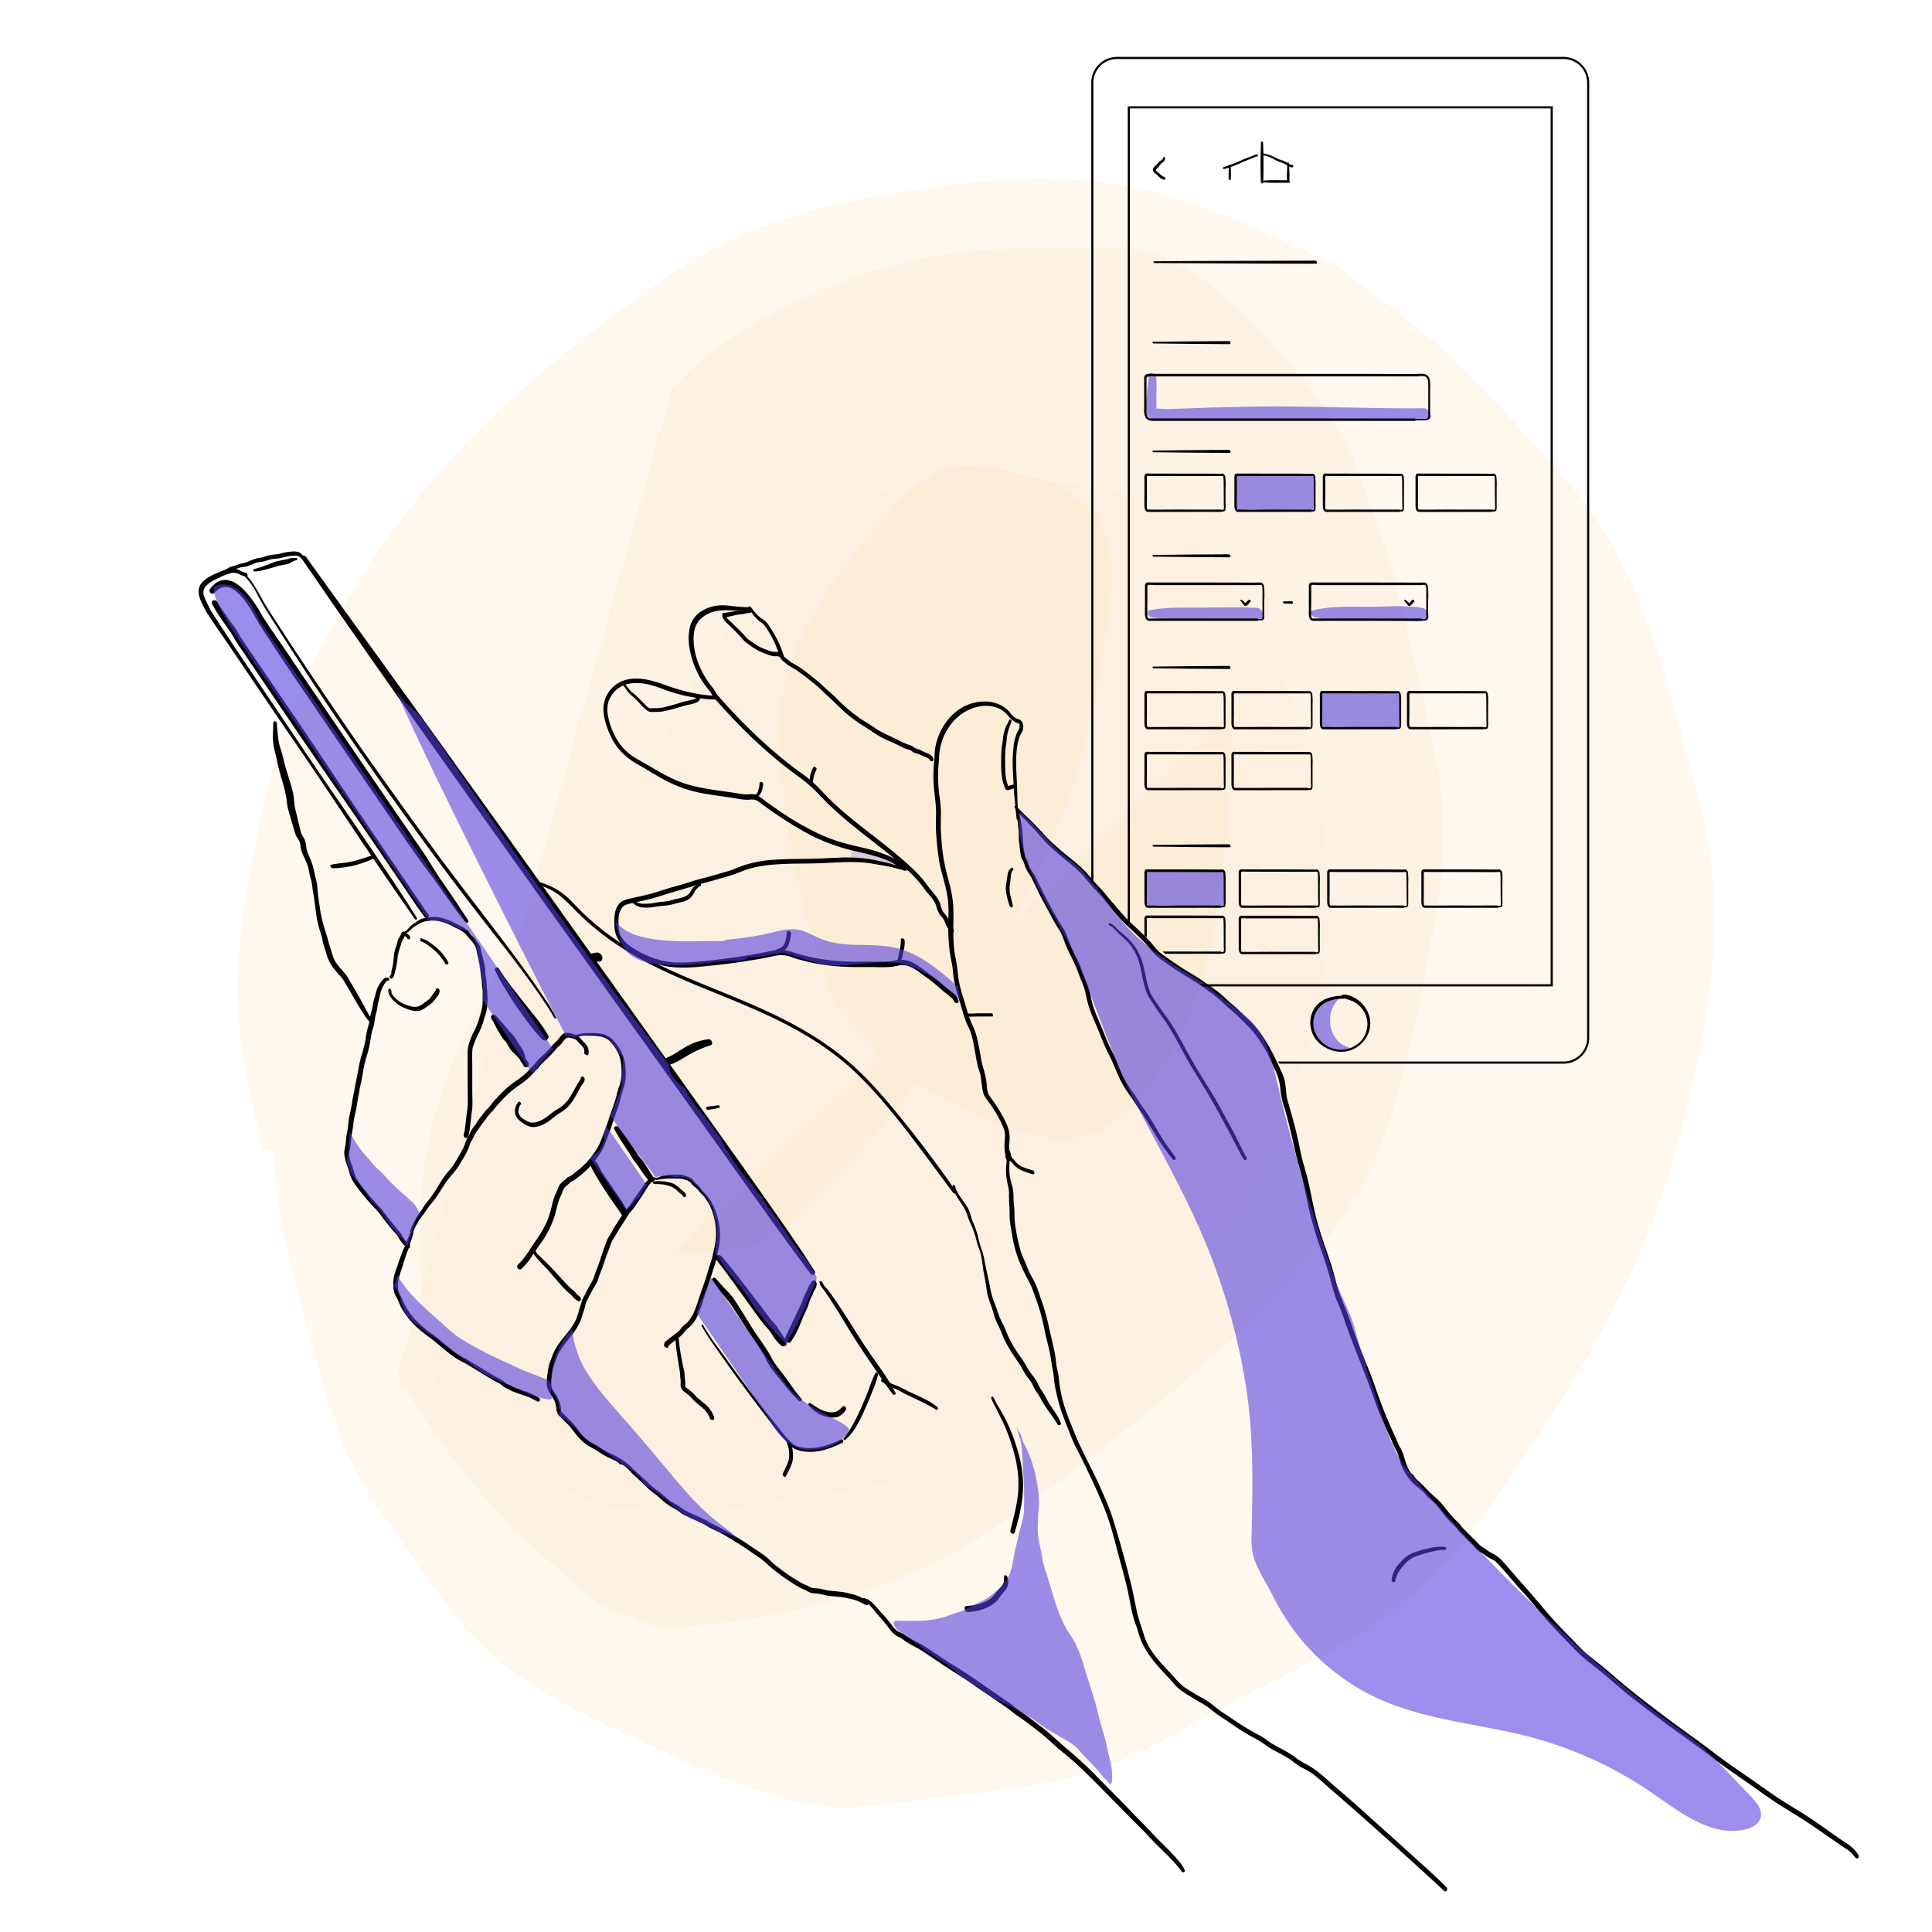 <svg xmlns="http://www.w3.org/2000/svg" viewBox="0 0 900 900"><defs><style>.cls-1{opacity:0.3;}.cls-2{opacity:0.68;}.cls-3{opacity:0.47;}.cls-4{fill:#efb14c;}.cls-5,.cls-7,.cls-9{fill:#523dde;}.cls-5,.cls-8{opacity:0.2;}.cls-6,.cls-9{opacity:0.58;}</style></defs><title>Landing page illust</title><g id="Layer_2" data-name="Layer 2"><g class="cls-1"><g class="cls-2"><g class="cls-3"><path class="cls-4" d="M122.22,536.21c-3.09-16.61-7.54-33.24-9.87-49.85-4.76-33.83,1.21-65.45,7.27-96.63,4.85-25,11.14-48.53,21.68-71.16A455.2,455.2,0,0,1,175.46,258c34.18-51.21,82.48-92.73,135.61-129,16.9-11.55,32.71-20,53.6-26.71,23.59-7.63,47.86-12.06,73.84-15.46,24.44-3.19,51.79-5.12,78.62-1.29s52.48,13.59,77.73,25.27l27.86,12.89,50.82,39.76,19.31,20.34q23.92,24.31,45.21,50.12a214.48,214.48,0,0,1,28.36,53.6c10.57,28.52,17.28,56.78,25,85.34,15.36,57.11,3,112-10.62,162.56C764.18,596.87,731,649.12,694.92,700.6c-13,18.54-27.6,35.69-46.38,50-21.41,16.3-49,29-73.53,42-22.74,12.07-44,25.76-70.11,33.41-23.37,6.84-48.89,9.19-74.31,12.1-13,1.49-28.51,4.5-42.5,3.65-22.84-1.38-50.68-13-71.31-22.46-29.26-13.39-64.91-27.84-88.87-49.57-16.79-15.23-32-39.66-43.89-56.23-8.07-11.25-14.93-21-20.62-32.87-8.34-17.48-12.86-35-17.64-52.76-7.82-28.91-16.83-58.85-18-87.12-1.55-35.83,7-69.68,12.43-103.68,2.86-18,6.84-34.61,14.35-50.75a331.16,331.16,0,0,1,25.65-45.47c17.37-25.78,39.53-45.3,65.62-64.32,17.53-12.79,37.81-27.9,57.62-39.23,22.05-12.61,48.06-20.26,73.68-28.07L398,203.17q23.61-7.11,47.79-13.3c15.73-.85,29.48,1.45,45.82,5.8,17.38,4.64,37.67,10.3,54.09,19.15,26,14,47.26,36.38,63.51,57.76,23.92,31.47,43.7,63.36,53.1,97.59,5.92,21.55,8.22,43.65,10,64.78q5.61,33-6.79,61.55l-23.19,47.9c-16.4,30.84-32.46,64.68-61.34,87.17-15.45,12-43,22.21-64.32,28.59-14.75,4.42-27.55,6.81-44.43,6.37-20.49-.54-40-6.13-60.85-13.19-15.72-5.32-54.37-22-71.73-34.41-14.17-10.09-24-22.87-33-35.85-20.18-28.92-35.43-56.1-39.13-87.39-2.77-23.45-1.52-47.07-.23-69.69,1.16-20.28,4.22-40.29,13.21-57.82,8.09-15.78,21.83-30.21,34-43.34,12.55-13.53,24.41-25.27,43.36-32.62,32.27-12.53,73.28-10.14,112.45-4.11l15.57,2.4q23.85,6.09,36.58,24.71C539,333,551.89,351.8,562.92,371.72c25.36,45.8,18.17,94.39,14.22,137.68A62.92,62.92,0,0,1,564,543.17l-29.3,25a457,457,0,0,1-45,28.69c-10.45,6-21.8,11.18-35.62,12.49-17,1.61-39.8-2.11-57.84-6.42-14.73-3.52-26.15-6.54-37.86-18.63L339,556.86,322.5,523.81c-5.74-12.74-10.39-24.35-12.29-37.1q-4.53-21.42,1.24-40.84l5.72-28.8,6.4-10.59q4.33-13.64,20.1-18c18.75-10.18,51.51-22.73,79-12,14.19,5.55,28.56,15.47,40.32,24.67s23.5,18.74,28,31.35c3.89,10.85,4.51,24.52-9.83,24"/></g><g class="cls-3"><path class="cls-4" d="M465.72,266.05c-14.87-5.38-17.16-6.85-31.88-3.64-29.74,6.49-60.37,22.38-80.69,39.63a520.24,520.24,0,0,0-126.8,159.7c-16.26,31.9-29.24,63.18-30.14,101.11a243.26,243.26,0,0,0,2.47,53.83L201.44,638c6.22,21.72,37.88,42.68,59.24,53.74q18.06,12.07,37.1,11.32,29.54,4,55.84-3c30.14-4,61.74-6.75,87.28-18.68a316,316,0,0,0,92.85-66.48c31.38-32.4,53.86-70.53,69.88-112.11,20.84-54.11,20.17-115.52-2.37-178a363.1,363.1,0,0,0-30.38-58.22Q562,245.4,537.27,233.41q-33.63-10.46-65.49-8.88a271.7,271.7,0,0,0-52.48,2.09c-39,12.38-64,44.92-85,73.35-15.46,21-25.22,42.33-33.11,67.47"/></g><g class="cls-3"><path class="cls-4" d="M312.88,181.63c17.9-21.54,46.86-36.48,74.63-48.39,23.23-10,48.36-15.33,76.16-17.23l39.89-.79,27.32.77c21,4.75,37.78,19.91,52.39,34.18,18.61,18.18,35.17,39.57,46.29,60.82l17.92,49.71,14.14,57.87,9.08,46A215,215,0,0,1,666.39,439c-5.4,32.27-12,64-23.18,94.09-12.36,33.33-35.72,58.34-61.63,83.14-32.9,31.49-68.8,60.06-106.56,87.32-24.47,17.65-49.52,31.56-81.31,40.36-23.25,6.43-46.9,12.24-72.71,13.55q-12.93,3.56-26.62-4.43a55.33,55.33,0,0,1-29.68-18.17C230.87,707.5,205.61,675.2,185.1,641"/></g></g><g class="cls-3"><path class="cls-4" d="M314.63,584.06c12.12-1,27-.62,38.06-4.4l18-12.43,27.09-27.48c42.65-46.34,74.83-102.4,97.08-160.87,9.05-23.77,14.84-49,18.89-74.51l4.74-37.84-5.83-26.31L490.8,225l-26.7-7-19.82-1.4q-19.74,7.22-30.65,23.11a251.14,251.14,0,0,0-39.09,54.65c-11.3,21.63-12.81,43.58-10.13,69.21,3,29,8.06,57.65,18.79,86.44q3.06,19.19,20.26,33.26Q414.7,500.56,435,508.62c18.58,10.72,37.9,20.82,58.69,21.49,19.45.63,30.52-10.36,40.53-22.78C572.29,460,570,389.39,575,329.61"/></g></g><path class="cls-5" d="M401.63,400.42c1.88.16,3.7.54,5.55.87a25,25,0,0,1,5.18,1.34c.69.27,1.36.56,2,.86,2.36.29,4.72.61,7.08.94-.65-.62-1.31-1.23-2-1.82l-.6-.5-.27-.22,0,0,0,0c-.41-.29-.82-.59-1.24-.87-.77-.5-1.47-1.08-2.24-1.58l-.06,0-1.13-.55a10.57,10.57,0,0,1-4.73-.92c-2-.87-4-1.67-6-2.37a2.14,2.14,0,0,1-1.43.12c-1.61-.44-3.29-.54-4.9-1a2,2,0,0,1-.29-.12v5.73C398.21,400.27,399.93,400.28,401.63,400.42Z"/><path d="M379.38,591.89c-1.91-3-3.64-5.63-5.69-8.76-1-1.5-2.3-3.39-3.55-5.19q-2-2.93-4-5.83-9.74-14-19.64-28Q334.3,527,322.1,509.9l-27.63-38.78L265.28,430.2q-14.68-20.58-29.41-41.13l-28.3-39.44Q194.84,331.84,182,314.12q-10.62-14.72-21.25-29.41Q153,274,145.3,263.23c-.91-1.27-1.84-2.54-2.73-3.83s-2.66-.08-1.71,1.29c4.53,6.51,9,13.09,13.5,19.62q9.72,14,19.53,28Q186,325.56,198.1,342.72l27.58,38.81q14.56,20.48,29.19,40.92l29.44,41.12L312.55,503q12.72,17.8,25.43,35.61c7,9.84,14,19.7,21.11,29.51,5.16,7.16,10.31,14.32,15.58,21.4.93,1.26,1.89,2.5,2.83,3.76,1.12,1.5,2.87.11,1.88-1.43Z"/><path d="M114.46,266.76c-1.72-.22-3-1.38-4.61-1.77-2.89-.68-6.12.83-8.7,1.93-3.89,1.66-9.2,4.35-8.61,9.37.36,3,2.16,6,3.54,8.64.07.13.39.65.18.3l.2.33.31.5,1,1.46c2.4,3.64,4.86,7.24,7.33,10.83,4,5.78,7.88,11.6,11.81,17.41q7.34,10.82,14.7,21.61c5.32,7.79,10.68,15.56,15.94,23.39s10.4,15.46,15.56,23.21q6.83,10.25,13.79,20.41c3.47,5.08,6.91,10.17,10.44,15.21,1.84,2.63,3.69,5.26,5.48,7.93.08.11.15.23.23.35s0-.1,0,.07c.4.72,1.56.46,1.11-.36-.07-.14-.26-.46-.12-.22l-.3-.5-.72-1.14c-.84-1.32-1.69-2.63-2.54-4q-4.36-6.76-8.85-13.46-6.33-9.45-12.73-18.83c-5-7.4-10.12-14.76-15.18-22.14q-8-11.64-15.83-23.34-7.48-11.14-15-22.28-6.34-9.42-12.67-18.86c-3-4.46-5.92-9-8.86-13.46-.85-1.3-1.71-2.61-2.54-3.93-.25-.38-.49-.77-.73-1.15s.08.18,0-.07l-.31-.64a55.2,55.2,0,0,1-2.65-5.68,4.51,4.51,0,0,1,.22-4.05c1.33-2.12,3.93-3.36,6.1-4.41a33.91,33.91,0,0,1,5.49-2.22,5.8,5.8,0,0,1,3.22-.2c1.58.47,2.79,1.4,4.5,1.58,1.08.12.73-1.75-.17-1.87Z"/><path d="M113.73,268.21a32.4,32.4,0,0,1,6,8.49c1.62,3,3.26,5.87,5.06,8.73q6.74,10.69,13.61,21.31,13.84,21.48,28.44,42.45Q181.3,370,196.22,390.37q14.57,20,29.79,39.51c10,12.74,20.07,25.48,29,39a54.2,54.2,0,0,1,3.1,5.24c.3.58,1.21.38.88-.28a87.2,87.2,0,0,0-6-9.82q-3.42-5.08-7-10.06c-4.76-6.67-9.69-13.23-14.66-19.75-10-13.13-20.14-26.14-29.91-39.44q-15.1-20.58-29.82-41.43c-9.82-14-19.4-28.15-28.91-42.35q-7.11-10.64-14.05-21.39c-2.14-3.33-4.37-6.61-6.31-10.07a80.8,80.8,0,0,0-5.09-8.54,23.1,23.1,0,0,0-3-3.43c-.48-.43-.87.28-.45.67Z"/><path d="M229.08,474.83c1.31,1.8,2,4,3.2,5.84.63,1,1.23,2,1.92,3,.56.77,1.54,1.64,1.91,2.3a19.91,19.91,0,0,0,1.63,2.86c.73.88,1.57,1.66,2.37,2.48a15.63,15.63,0,0,1,1.95,2.11c.3.45.47.95.79,1.39.11.16.24.3.36.45s.33.47.32.45c.28,1.77,3,2.05,2.77,0-.1-1.06-.94-1.71-1.33-2.64s-.6-2.24-1.13-3.29a25.67,25.67,0,0,0-1.87-3.05,26.2,26.2,0,0,1-1.52-2.54,17.83,17.83,0,0,0-2.24-2.76c-.83-.94-1.63-1.91-2.45-2.84-1.64-1.85-3.18-3.78-4.91-5.55-1.3-1.34-2.74.53-1.77,1.87Z"/><path d="M105.41,266.06a11.25,11.25,0,0,0,2-.5c.75-.21,1.51-.29,2.26-.46,1-.24,1.93-.73,3-.89.75-.12,1.49-.17,2.23-.36,1.66-.44,3.17-1.29,4.81-1.79a19.38,19.38,0,0,1,2.5-.39,28.23,28.23,0,0,0,2.86-.81,17.92,17.92,0,0,1,2.88-.58,17.59,17.59,0,0,0,2.61-.24,39.55,39.55,0,0,1,4.92-1.06c1.19-.11,2.88-.39,3.92.32s1.53,1.87,2.88,2c1,.07.51-1.23,0-1.52-1.1-.68-1.7-1.95-2.92-2.48a8.27,8.27,0,0,0-3.86-.32,26.93,26.93,0,0,0-4.63.84c-1.85.48-3.72.47-5.59.91-.91.22-1.78.5-2.67.79a22.77,22.77,0,0,1-2.83.54,34.93,34.93,0,0,0-4.9,1.85,16.82,16.82,0,0,1-2.61.63,16,16,0,0,0-2.63.91c-.75.29-1.55.37-2.31.64s-1.43.92-2.24,1.21c-.42.15-.11.83.27.79Z"/><path d="M118.65,266.26a25.22,25.22,0,0,0,4.93-.93,51.35,51.35,0,0,0,5.16-1.46c1.76-.54,3.58-.72,5.35-1.17,1.47-.38,2.62-1.59,4.13-1.77.56-.07.34-.82-.09-.93a8.37,8.37,0,0,0-4.17.41c-1.75.47-3.55.66-5.28,1.16s-3.33,1.32-5,1.84a35.46,35.46,0,0,1-5.25,1.65c-.76.11-.39,1.2.26,1.2Z"/><path d="M99.85,276.29c7.41-8.68,15.47,4.76,18.75,10.65,1.39,2.5,2.89,4.91,4.45,7.31q4.07,6.28,8.2,12.51c3.93,5.92,8,11.78,12,17.67q7.06,10.41,14.16,20.8,7.53,11,15.09,22.06,7.32,10.71,14.67,21.39c4.32,6.27,8.65,12.48,13.23,18.56,3.48,4.6,6.74,9.36,10.09,14.06,1.83,2.56,3.72,5.12,5.74,7.55.1.12.2.25.31.36s.62.65.3.28-.14-.1-.08,0c.76.93,2,0,1.23-.93-.06-.08-.24-.28,0,.09s-.09-.19-.19-.36-.2-.3-.29-.44l-.38-.58-.46-.71c-.9-1.38-1.81-2.74-2.7-4.12-2.9-4.47-6-8.81-9-13.21-1.87-2.75-3.74-5.87-5.59-8.8-2.09-3.32-4.35-6.52-6.57-9.75q-7.34-10.67-14.64-21.34Q170.51,358.16,162.9,347q-7.32-10.74-14.61-21.48Q142,316.29,135.77,307c-3-4.49-6.12-8.94-9.16-13.42-1-1.4-1.9-2.81-2.83-4.23-.3-.45-.6-.9-.89-1.36-.1-.16-.2-.33-.31-.49-.32-.5.25.46,0,.09a59,59,0,0,0-7.48-11.16c-2.86-3.27-7.07-7.16-11.82-6.09-2.34.52-4.14,2.31-5.52,4.17-.83,1.12,1.06,2.9,2,1.75Z"/><path d="M275.35,543.35c-.15-.27-.15-.25,0,.07a5.55,5.55,0,0,0,.24.56c.19.43.4.83.62,1.24s.53,1,.81,1.48c.48.85,1,1.68,1.49,2.52q1.86,3,3.81,6c2.42,3.67,5,7.26,7.46,10.87,1.15,1.67,3.65.57,2.72-1.4-2-4.18-4.77-8-7.39-11.76-1.35-2-2.72-3.9-4-5.89-.27-.4-.53-.8-.79-1.21l-.29-.45c-.29-.48.22.37,0-.07-.89-1.49-1.52-3.42-2.85-4.56a1.6,1.6,0,0,0-2.34.07,2.07,2.07,0,0,0,.57,2.57Z"/><path d="M326.84,617.67a109.88,109.88,0,0,0,6.91,10.59q6.06,8.75,12.38,17.31t13,17.2a93.84,93.84,0,0,0,9,10.69c1.94,1.86,4.78,2.54,7.38,2.78,5.93.54,11.82-1.57,17-4.24.79-.41.09-1.78-.65-1.43-4.75,2.25-10,4.12-15.34,4-2.49,0-5.65-.62-7.3-2.08-3.17-2.82-5.77-6.45-8.43-9.74-8.7-10.77-16.94-21.95-25-33.22a122.56,122.56,0,0,1-8.22-12.14c-.26-.48-1-.31-.73.23Z"/><path d="M393.74,670.79c4.24-3.71,6.77-9,9.06-14.07,1.3-2.85,2.49-5.75,3.63-8.67A47.59,47.59,0,0,0,409,640.4c.12-.56-.78-1.56-1.19-.82a52,52,0,0,0-2.91,7.11c-1.09,2.85-2.23,5.7-3.46,8.5s-2.59,5.64-4.11,8.34a40.05,40.05,0,0,1-4.32,6.52c-.31.35.33,1.06.69.74Z"/><path d="M230.76,452.33c.71,1.4,1.32,2.83,2.11,4.19s1.64,2.72,2.45,4.08c1.67,2.79,3.37,5.53,5.24,8.2,3.72,5.27,7.5,10.75,12,15.4a1.71,1.71,0,0,0,2.71-2.05c-3.17-5.55-7.57-10.44-11.49-15.48s-7.9-9.9-11.28-15.24a1,1,0,1,0-1.73.9Z"/><path d="M286.24,526.18c1.22,2.13,2.43,4.21,3.79,6.26s2.8,4.22,4.16,6.36a20.23,20.23,0,0,0,1.8,2.74,15.48,15.48,0,0,1,1.81,2.39,68.77,68.77,0,0,0,4.4,6.06c1.29,1.71,3.29.13,2.15-1.62-1.3-2-2.58-4-3.84-6a13.4,13.4,0,0,0-1.88-2.53,16.42,16.42,0,0,1-1.91-2.62c-1.31-2-2.68-3.94-4-5.89s-3-4.07-4.45-6.13c-.84-1.17-2.8-.38-2,1Z"/><path d="M332.11,596.72c1.2,1.66,2.3,3.45,3.58,5s2.84,3.39,4.16,5.17,2.48,3.63,3.68,5.45,2.6,3.93,3.84,5.94c2.38,3.87,5.18,7.48,7.47,11.4a30.34,30.34,0,0,1,1.69,2.84,25,25,0,0,0,1.62,3.18,53.63,53.63,0,0,0,4.06,5.43c3.18,3.92,6.3,8.08,10,11.5a.78.78,0,1,0,1.07-1.14c-3-3.29-5.32-7.15-8-10.66-1.44-1.87-2.9-3.71-4.26-5.64s-2.11-3.9-3.36-5.76-2.39-3.73-3.7-5.54-2.64-3.74-3.84-5.7c-2.38-3.91-4.82-7.77-7.28-11.63a33,33,0,0,0-4.53-5.61c-1.69-1.69-3.21-3.55-4.81-5.33-.91-1-2.23-.09-1.41,1.06Z"/><path d="M374.25,653.74c.28,0,.15-.43-.09-.43s-.15.43.09.43Z"/><path d="M333.94,587.18c5.22,6.6,10,13.45,14.93,20.28,2.38,3.33,4.77,6.66,7.31,9.87.57.73,1.23,1.35,1.84,2a19.71,19.71,0,0,1,1.66,2.4,19.63,19.63,0,0,0,4.12,5c1.45,1.13,3.3-.06,2.46-1.85a50.18,50.18,0,0,0-3.49-5.48,25.83,25.83,0,0,0-1.66-2.46c-.59-.69-1.25-1.29-1.81-2-2.51-3.23-4.91-6.55-7.42-9.78-5.17-6.63-10.09-13.43-15.63-19.75-.55-.62-1.47-1.14-2.24-.58a1.68,1.68,0,0,0-.07,2.31Z"/><path d="M368.46,625a44.36,44.36,0,0,0,3.73-6.75c1-2.52,2.05-5,3.19-7.54a22.59,22.59,0,0,0,1.38-3.47,16.91,16.91,0,0,1,1.62-3.79c.3-.54.38-1.1.63-1.65s.54-.87.75-1.35c.5-1.17,1-2,.46-3.23-.21-.53-1.05-1.08-1.58-.63-1.7,1.44-2.12,3.51-3.11,5.42a22.47,22.47,0,0,0-1.56,3.51,28.21,28.21,0,0,1-1.56,3.62c-2.2,4.68-4.5,9.31-6.67,14-.63,1.36,1.79,3.34,2.72,1.87Z"/><path d="M392.53,655.12a9.16,9.16,0,0,1-3,2.52,7.76,7.76,0,0,1-4.22,0c-3-.56-5.34-2.45-7.84-4-.76-.46-1.1.53-.73,1.07a14.07,14.07,0,0,0,3.91,3.37,12,12,0,0,0,5,2,9.17,9.17,0,0,0,4.93-.12,9.42,9.42,0,0,0,3.48-3.19c.61-.75-.76-2.32-1.48-1.57Z"/><path d="M98.87,281.47a77.9,77.9,0,0,0,5.16,8.21c1,1.49,2.06,2.87,3.06,4.33s1.85,3.18,2.85,4.72c.75,1.16,1.52,2.32,2.29,3.47l4.76,7q9.75,14.4,19.51,28.78c8.54,12.59,17.21,25.09,25.86,37.59,7.79,11.26,15.46,22.59,23.2,33.88,3.95,5.77,7.74,11.7,11.92,17.31.09.12.17.25.27.36,1.08,1.27,2.8,0,1.71-1.29a48.45,48.45,0,0,1-2.86-4.1l-7-10.26q-11.09-16.29-22.14-32.6c-8.59-12.68-17-25.5-25.57-38.15l-20.79-30.58-5.78-8.52-1.26-1.86c-.53-.79-1.06-1.59-1.58-2.39-.93-1.41-1.74-2.89-2.63-4.32s-2.13-2.85-3.14-4.31-1.81-2.85-2.83-4.2a25.36,25.36,0,0,1-2.49-3.91c-.84-1.68-3.43-1.1-2.51.81Z"/><path d="M251,412.33a27.8,27.8,0,0,1,9.78,4.9,75.53,75.53,0,0,1,6.72,6.3,124.34,124.34,0,0,0,18.74,15.74c14.34,9.92,30.42,16.56,46.5,23.11,15.27,6.21,30.6,12.44,44.66,21.14a130.64,130.64,0,0,1,19.72,14.74,182.72,182.72,0,0,1,15.51,16.45c10.06,11.84,19.09,24.46,28.37,36.91q1.49,2,3,4c.7.9,1.8.06,1.16-.87-8.66-12.57-18-24.82-27.64-36.62-5-6-10.11-12-15.65-17.47a126.79,126.79,0,0,0-18.13-14.88c-13.81-9.44-29.11-16.18-44.54-22.51-16.13-6.63-32.64-12.88-47.41-22.29a122.38,122.38,0,0,1-20.57-16c-2.31-2.3-4.48-4.73-6.88-6.94a31.28,31.28,0,0,0-8-5.24,39.09,39.09,0,0,0-5.35-2c-1.07-.31-.92,1.35-.05,1.62Z"/><path d="M381.82,597.6c.31,1.62,1.54,2.72,2.45,4,1.17,1.69,2.3,3.41,3.42,5.13,2.23,3.42,4.36,6.89,6.46,10.38,4.26,7.08,8.83,13.91,13.51,20.72,2.66,3.87,5.28,7.79,8.13,11.53.57.75,1.81.28,1.31-.68-3.71-7.09-8.68-13.52-13.16-20.13s-8.52-13.53-13-20.18q-1.89-2.83-3.88-5.61c-.64-.88-1.26-1.78-2-2.62a7.26,7.26,0,0,1-1.88-2.59c-.22-.86-1.63-1.06-1.42,0Z"/><path d="M410.77,643.63c.93.59,1.81,1.29,2.78,1.8s2.21,1,3.3,1.43c2.23,1,4.32,2.26,6.52,3.31,4.29,2,8.56,4,12.64,6.47.85.51,1.22-.76.59-1.27-3.72-3-8.23-4.79-12.52-6.79-2.13-1-4.18-2.21-6.35-3.08a66.49,66.49,0,0,1-6.64-2.92c-.76-.41-.89.69-.32,1Z"/><path d="M366.57,672.15a13.84,13.84,0,0,1,.88,7.65c-.54,2.41-1.87,4.59-2.83,6.85-.32.75,1.07,1.87,1.49,1,1.22-2.46,2.73-4.83,3.18-7.59a16.61,16.61,0,0,0-1.15-8.44c-.42-1.11-2-.72-1.57.51Z"/><path d="M443.84,552.47c.49,3.47,2.67,6.14,4.56,9a21.25,21.25,0,0,1,2.48,5.44c.61,1.87,1.54,3.6,2.29,5.41a49.8,49.8,0,0,1,1.84,6.1c.53,2,1.39,3.8,1.87,5.77a59.65,59.65,0,0,1,1,6.24c.29,2.17.75,4.3,1.14,6.45s.58,4.15,1,6.18a49.18,49.18,0,0,0,1.84,5.62c.68,1.9,1.14,3.87,1.83,5.77s1.69,3.52,2.43,5.33,1.49,3.78,2.44,5.59,2,3.58,3.14,5.32,2.27,3.31,3.35,5,1.88,3.52,3.09,5.16c.67.9,1.37,1.78,2,2.7a15.69,15.69,0,0,1,1.57,3,18,18,0,0,0,1.69,2.65c.66,1,1.2,2,1.78,3.06,2.23,3.94,5.13,7.4,7.49,11.24a.82.82,0,1,0,1.46-.76c-1.41-3.68-4.1-6.58-6-10a51.3,51.3,0,0,0-3.09-5.33c-1.11-1.54-1.66-3.33-2.74-4.91s-2.53-3.21-3.54-5a53,53,0,0,0-3.08-5,57.23,57.23,0,0,1-6.18-10.38c-.77-1.78-1.42-3.61-2.33-5.33a32.34,32.34,0,0,1-2.37-5.59c-.61-1.91-1.35-3.75-2.05-5.62a38.52,38.52,0,0,1-1.57-6.15c-.85-4.17-1.84-8.29-2.6-12.47a32.21,32.21,0,0,0-1.57-5.69,60,60,0,0,1-1.59-5.92,50.24,50.24,0,0,0-2.31-6.32c-.82-2-1.11-4.19-2.13-6.07-1.92-3.53-5.08-6.47-6.11-10.45-.17-.66-1.22-.83-1.1,0Z"/><path d="M277.2,448.16a7,7,0,0,1,.93-.22l-.47.07a6.32,6.32,0,0,1,1.44-.05,1.11,1.11,0,0,0,.69-.19,1.1,1.1,0,0,0,.55-.47,1.29,1.29,0,0,0,.25-.69,1.59,1.59,0,0,0,0-.78,2.75,2.75,0,0,0-.9-1.49,2.3,2.3,0,0,0-1.47-.58,8.86,8.86,0,0,0-1.62.2,6.7,6.7,0,0,0-1.15.37,1.1,1.1,0,0,0-.56.38,1.13,1.13,0,0,0-.36.59,1.6,1.6,0,0,0,0,.72,1.9,1.9,0,0,0,.19.77,2.65,2.65,0,0,0,1.13,1.21,1.92,1.92,0,0,0,1.41.16Z"/><path d="M311.69,496.11c3.5-1.1,6.39-3.17,9.57-4.93a49,49,0,0,1,9.77-4.25c1.52-.44.4-3-.94-2.83a27.94,27.94,0,0,0-10.49,3.5c-3.17,1.78-5.92,4-9.4,5.27-1.9.67-.27,3.79,1.49,3.24Z"/><path d="M329.78,517q2.6-.36,5.18-.91c.33-.07.36-.53.24-.78a.72.72,0,0,0-.8-.44c-1.64.28-3.29.49-4.94.64a.6.6,0,0,0-.52.76c.07.34.44.78.84.73Z"/><path d="M127.29,336.72c0,3-.32,5.9-.07,8.88.23,2.78,1.16,5.5,1.71,8.23.58,2.94,1.39,5.84,2.17,8.74a80.13,80.13,0,0,1,2.22,8.62c.22,1.43.32,2.88.58,4.31s.71,2.87,1.12,4.3c.77,2.71,1.57,5.4,2.38,8.11a10.69,10.69,0,0,0,1.63,3.21c.84,1.19.86,2.63,1.11,4,.49,2.64,2,4.8,2.88,7.31a18.83,18.83,0,0,1,1,3.82,37.58,37.58,0,0,0,1,4c.32,1.37.45,2.8.64,4.19s.53,2.95.73,4.43c.4,2.95.7,5.92,1.2,8.86a66.06,66.06,0,0,0,2.15,8.15c.4,1.3.56,2.64.92,3.95s.9,2.74,1.31,4.12a19.35,19.35,0,0,0,3.29,6.93c.8,1,1.67,2,2.51,3a17.94,17.94,0,0,1,2.42,3c.51,1,1.33,2.22,1.76,2.94,1.78,3,3.42,6.12,5.28,9.1.93,1.49,1.87,3,2.85,4.46a21.23,21.23,0,0,0,1.93,2.44c.85.88,1.6-.49.86-1.27.45.48,0-.1-.13-.25,0,0-.15-.28-.18-.33l-.89-1.54c-.71-1.26-1.4-2.54-2.08-3.82-1.5-2.84-3.08-5.62-4.71-8.38-.51-.88-1-1.76-1.57-2.62-.41-.65-.71-1.33-1.08-2a22.19,22.19,0,0,0-2.51-3.21c-1.54-1.88-3.32-3.7-4.25-6-.5-1.21-.83-2.48-1.21-3.72s-.91-2.63-1.25-4c-.66-2.69-1.59-5.3-2.38-7.95a59.67,59.67,0,0,1-1.7-8.39c-.43-2.93-.89-5.83-1.07-8.8-.17-2.7-1.11-5.2-1.56-7.84a32.64,32.64,0,0,0-2.62-7.51,12.93,12.93,0,0,1-1-3.38,14,14,0,0,0-.88-3.95c-.52-1.09-1.31-1.86-1.61-3.06s-.63-2.65-1-4-.57-2.62-.9-3.93-.77-2.83-1-4.28-.31-3.2-.54-4.79a37.91,37.91,0,0,0-1.15-4.93c-.9-3.15-2-6.26-2.85-9.42-.45-1.59-.79-3.2-1.19-4.81s-.94-3-1.36-4.52a26.56,26.56,0,0,1-.74-4.6c-.19-1.83-.45-3.65-.48-5.49,0-.92-1.59-1.57-1.6-.41Z"/><path d="M182.64,455.84a3.5,3.5,0,0,0,1.12-1.92c.19-1,.44-1.93.69-2.9a43.86,43.86,0,0,0,.84-5.69,40.2,40.2,0,0,1,1.61-5.67,7.84,7.84,0,0,1,.37-1.28,9.71,9.71,0,0,1,.64-1,4.18,4.18,0,0,0,.48-1c.06-.17.09-.54.27-.64l-.64-.07c.23.15.61.42.91.61.15.09.29.17.43.27s.13.22.15,0c0,.92,1.48,1.53,1.56.4a1.92,1.92,0,0,0-.84-1.55c-.25-.2-.52-.37-.78-.54s-.25-.18-.37-.24-.22-.3-.07,0a1.1,1.1,0,0,0-.94-.66c-.92,0-1.1.79-1.37,1.52s-.85,1.26-1.14,2c-.37.92-.55,1.94-.84,2.89s-.71,1.92-.93,2.92c-.42,1.88-.36,3.83-.7,5.73-.18,1-.45,2-.65,3-.14.74-.09,2.06-.74,2.55s.37,1.81.94,1.25Z"/><path d="M189.15,434.8c1.56-.67,2.45-2.27,3.88-3.14.83-.5,1.67-.92,2.47-1.46a7.64,7.64,0,0,1,2.71-1,16.63,16.63,0,0,1,2.9-.34A13.57,13.57,0,0,1,204,429a24.67,24.67,0,0,1,6.13,2.09c.93.46,1.83,1,2.77,1.44a13.78,13.78,0,0,1,2.35,1.3,7.08,7.08,0,0,1,2,1.67,15.78,15.78,0,0,0,2,2.31,17.66,17.66,0,0,1,1.8,2.42,5.59,5.59,0,0,1,.93,2.55,26.94,26.94,0,0,0,.67,3.06c.27,1.06.49,2.14.75,3.21.5,2.11.42,4.28.8,6.41a18.93,18.93,0,0,1,.31,3.09c0,1,.24,2,.32,3s0,2.18,0,3.26,0,2.11-.05,3.16a29.29,29.29,0,0,1-1.45,6,30.66,30.66,0,0,1-2.21,5.93,29.59,29.59,0,0,0-1.42,2.88c-.39,1-.74,1.94-1.11,2.91a17.53,17.53,0,0,0-.73,6.28l0,6.9c0,4.55,0,9.09.06,13.63a26,26,0,0,1-.1,3.3c-.11,1.08-.31,2.16-.44,3.24-.26,2.2-.48,4.4-.78,6.59a25.91,25.91,0,0,1-.57,3c-.27,1.06,1.31,2.2,1.86,1,.89-2,1-4.31,1.27-6.44.16-1.15.24-2.32.38-3.48s.34-2.23.46-3.36a62.25,62.25,0,0,0,0-6.83l0-7c0-2.39,0-4.78,0-7.16a45.91,45.91,0,0,1,.12-6.84,15.56,15.56,0,0,1,1-3,23.29,23.29,0,0,1,1.17-2.89,35,35,0,0,0,2.64-6.05c.32-1,.6-2.1.94-3.14a22.33,22.33,0,0,0,.88-3.1,38.51,38.51,0,0,0,.3-6.53,24,24,0,0,0-.2-3.29c-.15-1.05-.09-2.11-.18-3.16s-.36-2.14-.51-3.21-.12-2.24-.25-3.35a56,56,0,0,0-1.57-6.63,29.74,29.74,0,0,0-.63-3,11,11,0,0,0-1.7-2.83,17.2,17.2,0,0,0-2.1-2.41,6.51,6.51,0,0,1-.9-1,7.87,7.87,0,0,0-.94-1.27,18.13,18.13,0,0,0-2.24-1.64,18.83,18.83,0,0,0-2.68-1.38c-1-.48-1.9-1-2.89-1.46a32.72,32.72,0,0,0-3.18-1.17,19.8,19.8,0,0,0-3.21-.79,15.51,15.51,0,0,0-3,0,18.27,18.27,0,0,0-2.94.42,9.62,9.62,0,0,0-2.82,1,12.55,12.55,0,0,0-1,.76c-.41.31-.86.54-1.3.81a9.54,9.54,0,0,0-2.1,1.75,6.64,6.64,0,0,1-1.91,1.79c-.65.31-.08,1.41.52,1.15Z"/><path d="M180.79,455.46a2.36,2.36,0,0,0-2.25.71,15.07,15.07,0,0,0-1.76,2.3,13,13,0,0,0-1.34,2.79c-.37,1.08-.55,2.21-.87,3.3a22.11,22.11,0,0,0-.85,3.22,23.46,23.46,0,0,1-.66,3.19,30.09,30.09,0,0,0-.74,3.36,19.71,19.71,0,0,1-.66,3.25,41.19,41.19,0,0,0-1.39,6.78,59.82,59.82,0,0,1-1.71,6.83,60.61,60.61,0,0,0-1.65,7.05c-.39,2.36-.91,4.68-1.38,7-.24,1.15-.35,2.32-.6,3.47s-.51,2.33-.69,3.51c-.34,2.29-.77,4.54-1.27,6.8a27.68,27.68,0,0,0-.63,3.6c-.1,1.2-.22,2.39-.42,3.59s-.45,2.43-.6,3.66-.2,2.4-.39,3.59a29.46,29.46,0,0,0-.57,3.36,13.12,13.12,0,0,0,.45,3.1c.44,2.2,1.42,4.25,2,6.4a17.52,17.52,0,0,0,1.09,3,25.24,25.24,0,0,0,1.91,3c1.36,1.91,2.85,3.72,4.34,5.53s3.06,3.57,4.73,5.22a59.31,59.31,0,0,1,4,5c1.54,1.89,3,3.88,4.61,5.68a11.75,11.75,0,0,1,1.9,2.27,15,15,0,0,0,1.78,2.74c.71.85,1.49,1.63,2.27,2.41a1,1,0,0,0,1.45,0,1.26,1.26,0,0,0-.36-1.57c-.7-.71-1.42-1.41-2.05-2.19a19.31,19.31,0,0,1-1.51-2.5,18.53,18.53,0,0,0-2.05-2.47c-.76-.9-1.49-1.84-2.22-2.77-1.38-1.75-2.76-3.49-4.09-5.28s-2.86-3.25-4.31-4.88-3-3.45-4.39-5.22a41.11,41.11,0,0,1-3.82-5.27,11.79,11.79,0,0,1-1-2.64c-.31-1.07-.66-2.12-1-3.17a22.52,22.52,0,0,1-1-3c-.11-.47-.17-1-.27-1.44a5.15,5.15,0,0,1-.17-1.35c.09-1.13.4-2.24.56-3.35s.24-2.35.38-3.51c.28-2.35.8-4.65,1-7a60.11,60.11,0,0,1,1.28-6.63c.43-2.24.69-4.5,1.18-6.73.25-1.11.36-2.24.58-3.36s.5-2.22.74-3.34c.47-2.27.73-4.58,1.23-6.86s1.23-4.53,1.85-6.79a57.61,57.61,0,0,0,1.36-6.75,24,24,0,0,1,.67-3.25,20.92,20.92,0,0,0,.85-3.1c.14-1.08.29-2.15.51-3.22s.61-2.15.81-3.25.22-2.08.51-3.1.53-2.09.73-3.17a15.9,15.9,0,0,1,2.27-5.73c.42-.67.87-1.48,1.76-1.51.72,0,.45-1.11-.11-1.21Z"/><path d="M192.2,574.05c1-1.86,1.91-3.79,3-5.59.57-.91,1.25-1.72,1.9-2.57s1.35-1.89,2-2.84c1.27-1.83,2.82-3.43,4.09-5.26s2.47-3.92,3.75-5.85a44.75,44.75,0,0,1,4.2-5.41,31.31,31.31,0,0,0,3.75-5.44,48.09,48.09,0,0,0,3.24-5.88c.39-1,.64-2,1.07-2.91s1-1.69,1.4-2.56a14.56,14.56,0,0,1,1.47-2.72,29.94,29.94,0,0,0,1.89-2.58,27.38,27.38,0,0,1,1.9-2.53c.66-.85,1.25-1.76,1.92-2.6s1.37-1.37,2-2.13,1.28-1.66,2-2.45c1.52-1.72,3.14-3.38,4.79-5a41,41,0,0,1,5-4,42.23,42.23,0,0,0,5-3.85c.78-.76,1.5-1.59,2.24-2.4s1.44-1.42,2.1-2.19a18,18,0,0,1,1.84-2.15c.86-.74,1.67-1.52,2.47-2.32s1.66-1.67,2.47-2.52,1.34-1.71,2.14-2.44a15,15,0,0,0,2-2,15.33,15.33,0,0,1,1.45-1.87,2.39,2.39,0,0,1,2.31-.55,8.85,8.85,0,0,1,2.63.82,2.71,2.71,0,0,1,.69.66,18.57,18.57,0,0,0,1.26,1.39,11,11,0,0,1,1.7,1.9,2.9,2.9,0,0,1,.25,2c-.16,1,1.81,2,2,.78a5.39,5.39,0,0,0-.24-2.95,7.47,7.47,0,0,0-1.58-2.24c-.73-.77-1.46-1.53-2.16-2.34a5.2,5.2,0,0,0-2.38-1.55c-1.82-.6-4.2-1.43-5.84,0a11.75,11.75,0,0,0-1.69,2,14.19,14.19,0,0,1-1.94,2c-.82.76-1.44,1.67-2.19,2.49s-1.67,1.72-2.52,2.57-1.66,1.57-2.52,2.33a23.72,23.72,0,0,0-2.06,2.42c-.69.79-1.47,1.5-2.18,2.28a31.68,31.68,0,0,1-2.2,2.29,60.74,60.74,0,0,1-5.32,4,40.7,40.7,0,0,0-5.11,4.34c-1.69,1.71-3.4,3.42-4.94,5.28-.68.81-1.25,1.73-2,2.48a16.29,16.29,0,0,0-2,2.27c-.67.92-1.34,1.81-2.07,2.69s-1.18,1.87-1.84,2.76a17,17,0,0,0-1.86,2.59c-.49,1-1,2-1.5,2.95a16.23,16.23,0,0,0-1.25,2.75,17.87,17.87,0,0,1-1.17,2.91c-1.14,2.07-2.32,4.14-3.56,6.16a24.23,24.23,0,0,1-2,2.92c-.69.83-1.46,1.59-2.12,2.45-2.93,3.83-5,8.21-8.05,12-.72.9-1.45,1.79-2.09,2.74s-1.29,2-2,3-1.32,1.79-1.88,2.76a31.84,31.84,0,0,0-1.49,3c-.44,1-.87,2-1.32,3-.25.54.75,1.35,1.08.74Z"/><path d="M267.88,483.65a4.56,4.56,0,0,1,2.25-.91,12.32,12.32,0,0,1,2.7-.34l3.52.05a24,24,0,0,1,3.38.39A8.62,8.62,0,0,1,285,486a20.35,20.35,0,0,1,3.34,5.49,19.64,19.64,0,0,1,1.16,6,24.52,24.52,0,0,1-.39,6.4c-.26,1.22-.75,2.38-1.13,3.57s-.62,2.25-.91,3.38a72.63,72.63,0,0,1-2.32,7.05c-.85,2.25-1.47,4.58-2.31,6.83-.76,2-1.52,4-2.29,6.05a23.83,23.83,0,0,1-2.87,5.59c-.66.9-1.29,1.81-1.95,2.71-.33.45-.74.83-1.09,1.26s-.7.91-1.1,1.31c-.83.83-1.68,1.65-2.55,2.43s-1.82,1.44-2.75,2.14c-.4.31-.75.67-1.14,1a4.58,4.58,0,0,1-1.3.76,4.83,4.83,0,0,0-1.32.76c-.37.33-.69.71-1.08,1a8.94,8.94,0,0,0-2.36,2.31c-.53,1-.83,2-1.29,3a26.67,26.67,0,0,0-1.33,3.11c-.37,1.17-.65,2.36-.95,3.55a51.5,51.5,0,0,1-2.15,7,43.81,43.81,0,0,1-3.28,6.16c-1.33,2.11-2.8,4.13-4.18,6.21a58.48,58.48,0,0,1-4,5.73c-.7.82-1.45,1.59-2.21,2.36a1.21,1.21,0,0,0-.05,1.64c.3.4,1.13.87,1.59.4a32.25,32.25,0,0,0,4.5-5.26c1.38-2.17,2.86-4.27,4.33-6.38a46.09,46.09,0,0,0,6.81-13.29c.7-2.41,1.14-4.93,2-7.3.39-1.1.93-2.13,1.39-3.2a8.42,8.42,0,0,1,1.38-2.8,16.36,16.36,0,0,1,1.28-1.06c.42-.34.76-.75,1.16-1.1.78-.7,1.87-.91,2.67-1.62s1.77-1.42,2.67-2.13,1.88-1.64,2.77-2.52a36.09,36.09,0,0,0,2.44-2.66c.35-.43.75-.82,1.08-1.28s.66-1,1-1.52a29.63,29.63,0,0,0,1.9-2.73,26.23,26.23,0,0,0,1.46-3c.86-2,1.53-4.13,2.34-6.18.92-2.31,1.54-4.7,2.37-7s1.81-4.8,2.46-7.3c.31-1.2.59-2.41.92-3.61s.8-2.4,1.15-3.61a22.78,22.78,0,0,0,.59-6.79,24.08,24.08,0,0,0-1-6.42,21,21,0,0,0-3.19-5.94,14.43,14.43,0,0,0-2.34-2.71,13.46,13.46,0,0,0-2.78-1.66,9.35,9.35,0,0,0-3.17-.74,25.71,25.71,0,0,0-3.51-.17c-1.18.05-2.4,0-3.58.09a14.48,14.48,0,0,0-2.52.53,5.62,5.62,0,0,0-2.18,1c-.43.4.24,1.28.67.89Z"/><path d="M191.59,571.77c0,1.94-1,3.67-1.71,5.42-.38.93-.72,1.88-1.07,2.82s-.73,1.68-1.11,2.52-.6,1.79-1,2.66a27.77,27.77,0,0,0-1,2.79c-.54,1.85-1.35,3.61-1.85,5.48a16.82,16.82,0,0,0-.59,6,13.55,13.55,0,0,0,.45,2.85,14.56,14.56,0,0,0,1.18,2.33c.88,1.69,1.46,3.53,2.42,5.19a37.55,37.55,0,0,0,3.26,4.57,27.88,27.88,0,0,0,4.06,4.28c1.48,1.19,2.82,2.52,4.39,3.59,3.25,2.21,6.08,4.9,9.17,7.32a46.22,46.22,0,0,0,4.84,3.51c1.65,1,3.41,1.73,5,2.73,3.33,2,6.65,4.07,10,6.07.83.51,1.68,1,2.53,1.48s1.66.8,2.41,1.32,1.3,1.06,2,1.52a22.57,22.57,0,0,0,2.33,1.11c.37.19.71.44,1.09.64a11.11,11.11,0,0,0,1.35.53c.91.31,1.79.7,2.69,1s1.83.59,2.74.9a19.51,19.51,0,0,1,2.65,1.16c.84.43,1.66.87,2.52,1.25,1.31.59,1.56-1.21.54-1.78a38.7,38.7,0,0,0-5.12-2.54c-.85-.33-1.74-.53-2.6-.84s-1.89-.77-2.84-1.12c-.39-.14-.79-.25-1.16-.41s-.73-.44-1.11-.64c-.76-.41-1.61-.62-2.34-1.09s-1.18-1-1.8-1.39c-.81-.56-1.71-1-2.57-1.45-1.64-.91-3.24-1.89-4.84-2.86s-3.35-2-5-3-3.19-2-4.86-2.94A31.57,31.57,0,0,1,212,630c-1.49-1.16-3-2.29-4.45-3.53s-2.93-2.54-4.46-3.73-3.2-2.16-4.63-3.43-2.89-2.38-4.18-3.72a30.48,30.48,0,0,1-6.14-8.72c-.37-.84-.72-1.68-1.13-2.5a16.65,16.65,0,0,1-1.23-2.32,13.36,13.36,0,0,1-.37-2.6,11.5,11.5,0,0,1,.14-3,49.44,49.44,0,0,1,1.81-6c.32-1,.54-2,.88-3.05s.7-2,1-3,.81-1.87,1.12-2.85.68-2.18,1-3.26a23,23,0,0,0,1.45-6c0-.79-1.31-1.28-1.32-.34Z"/><path d="M248.36,581.92c-.49.8,0,1.71.45,2.42a16.65,16.65,0,0,0,2,2.55c1.48,1.62,3,3.17,4.5,4.79,2.92,3.23,5.58,6.72,8.72,9.74.44.42.88.84,1.34,1.23a7.24,7.24,0,0,1,1.21,1.07,8,8,0,0,0,1.06,1.26,12.23,12.23,0,0,1,1.23.86,1.06,1.06,0,0,0,1.46.06,1.23,1.23,0,0,0,0-1.55c-.48-.68-1.26-1-1.73-1.62a13.57,13.57,0,0,0-2.2-2.15,50.79,50.79,0,0,1-4.14-4.16c-2.8-3.11-5.59-6.2-8.61-9.1-.81-.78-1.64-1.54-2.41-2.36a7.29,7.29,0,0,1-2-2.67c-.09-.33-.65-.82-.92-.37Z"/><path d="M306,549.13c-.53-.89-1.49-.72-2.34-.4a6.5,6.5,0,0,0-2.88,2.08c-1.79,2.22-3.2,4.75-4.91,7-.87,1.16-1.59,2.4-2.43,3.57s-1.81,1.76-2.49,2.88c-1.44,2.37-3,4.68-4.52,7-.79,1.15-1.29,2.47-2.05,3.64a18,18,0,0,0-1.91,3.6c-1,2.73-1.95,5.45-2.84,8.21s-2.11,5.57-3,8.4a22.35,22.35,0,0,1-2.05,3.94c-.73,1.31-1.41,2.65-2.08,4a18,18,0,0,0-1.68,3.75c-.34,1.41-.85,2.74-1.25,4.12a28.52,28.52,0,0,1-1.29,3.85,23.45,23.45,0,0,1-1.75,3.08c-2.62,4-6.13,7.3-8.29,11.56a31.42,31.42,0,0,0-1.49,3.77c-.22.63-.53,1.23-.76,1.86a12,12,0,0,0-.5,2.13c-.24,1.45-.52,2.88-.64,4.34a16.29,16.29,0,0,0,0,4.52,10.29,10.29,0,0,0,1.8,3.74,14.6,14.6,0,0,1,1.88,3.36,16.12,16.12,0,0,1,.73,3.82,5.57,5.57,0,0,0,2.07,3.38c1.06,1,2.08,2.1,3.13,3.15a31.85,31.85,0,0,1,2.66,3.13,28.81,28.81,0,0,0,5.57,5.94c2.2,1.6,4.72,2.68,6.94,4.25s5,2.61,7.53,3.93c1.23.65,2.46,1.29,3.66,2,1,.6,1.47-.9.7-1.5a40.87,40.87,0,0,0-7.21-4.2,25.38,25.38,0,0,1-3.56-1.91,34.06,34.06,0,0,0-3.33-2.12c-1.09-.6-2.2-1.18-3.23-1.88a23.09,23.09,0,0,1-2.89-2.52,8.48,8.48,0,0,1-1.11-1.42c-.39-.58-.88-1.07-1.31-1.62a34.55,34.55,0,0,0-2.55-3.11c-1-1.05-2.08-2.08-3.13-3.12-.44-.43-.9-.85-1.33-1.3a1.81,1.81,0,0,1-.48-1.27,15,15,0,0,0-2.54-7.29,10.66,10.66,0,0,1-1.88-3.26,12.74,12.74,0,0,1,0-4.18c.11-1.43.36-2.86.61-4.27a23.8,23.8,0,0,1,1.25-3.77,21.93,21.93,0,0,1,1.37-3.45,27.59,27.59,0,0,1,1.77-2.89c1.33-1.9,2.82-3.67,4.23-5.51a32.71,32.71,0,0,0,3.74-5.79,21.71,21.71,0,0,0,1.29-3.48c.37-1.33.89-2.62,1.24-4,.16-.63.25-1.29.47-1.9a14.4,14.4,0,0,1,.93-1.89c.67-1.29,1.26-2.61,2-3.88s1.51-2.56,2.18-3.88c.6-1.16.86-2.47,1.35-3.68,1.09-2.68,2-5.39,2.92-8.13.46-1.35,1-2.66,1.52-4a20.56,20.56,0,0,1,1.47-3.72c.68-1.17,1.48-2.25,2.08-3.47a37.24,37.24,0,0,1,2.1-3.33c.72-1.14,1.45-2.26,2.2-3.39a15.61,15.61,0,0,1,2-3.06,14.39,14.39,0,0,0,2.45-3.05c.77-1.22,1.63-2.38,2.42-3.58s1.46-2.33,2.2-3.49a21.57,21.57,0,0,1,2.29-3.22,5.61,5.61,0,0,1,1.2-1c.13-.07,1.14-.76,1.22-.68a.41.41,0,0,0,.65-.49Z"/><path d="M304.9,551.58a29.63,29.63,0,0,1,4.11.21,25,25,0,0,1,3.89,1.09,8.39,8.39,0,0,1,2.69,1.92c.5.44,1,.88,1.5,1.31l.57.47a1.76,1.76,0,0,1,.3.24c.15.18,0,0,0,0,.09.86,1.55,1.27,1.63.2a2,2,0,0,0-.77-1.61c-.53-.46-1.09-.89-1.62-1.35a14.64,14.64,0,0,0-3.37-2.61,12.55,12.55,0,0,0-2.09-.62c-.74-.17-1.48-.35-2.23-.46a27.31,27.31,0,0,0-4.87-.07c-.82,0-.41,1.25.26,1.27Z"/><path d="M306.09,549.7a22.37,22.37,0,0,1,5-.68,15.14,15.14,0,0,1,2.52,0c.91,0,1.8,0,2.7,0a8.13,8.13,0,0,1,2.4.38,10.1,10.1,0,0,1,2.33.89,6.43,6.43,0,0,1,1.29,1.41,14.78,14.78,0,0,0,1.87,1.67c1.25,1,2,2.36,3.22,3.4a8.33,8.33,0,0,1,1.3,1.7,24.17,24.17,0,0,1,1.41,2.06,27.07,27.07,0,0,1,2,4.82,30.89,30.89,0,0,1,1.13,5.13,28.64,28.64,0,0,1-.4,10.4c-.38,1.64-.71,3.28-1.09,4.92s-1.06,3.28-1.55,4.94-1,3.43-1.54,5.12-1.22,3.54-1.84,5.3-1.23,3.53-1.79,5.32c-.5,1.62-1.13,3.17-1.75,4.75a12.66,12.66,0,0,1-1.34,2.45,15.52,15.52,0,0,1-1.61,2.18c-.57.6-1.27,1.08-1.89,1.63a12.79,12.79,0,0,0-1.71,2,7.5,7.5,0,0,1-1.86,1.65c-.76.54-1.47,1.14-2.22,1.68s-1.51,1.22-2.28,1.81a2.14,2.14,0,0,0-1,2.24c.17,1,2,1.61,2,.25,0-.21.3-.39.45-.53.32-.31.65-.61,1-.9.68-.58,1.4-1.08,2.1-1.64s1.21-1,1.86-1.41a7.47,7.47,0,0,0,1.76-1.83,9.67,9.67,0,0,1,1.41-1.59c.61-.52,1.25-1,1.82-1.58a16.7,16.7,0,0,0,3-4.36,102.83,102.83,0,0,0,3.62-10.15c1.25-3.62,2.49-7.22,3.55-10.9.48-1.67,1.16-3.28,1.58-5s.74-3.5,1.15-5.24a30.45,30.45,0,0,0,.42-10.85,32.68,32.68,0,0,0-3.2-10.29,27.85,27.85,0,0,0-2.83-4.23,20.12,20.12,0,0,0-1.48-1.44c-.62-.67-1.06-1.5-1.65-2.19A20.24,20.24,0,0,0,324,551.1c-.62-.57-1.05-1.29-1.65-1.87A6.39,6.39,0,0,0,320,548a13.06,13.06,0,0,0-3-.81,18.72,18.72,0,0,0-2.9,0,28.86,28.86,0,0,0-2.94.08c-.49.07-.95.2-1.43.3s-.87.1-1.3.22-1,.38-1.44.54a8.13,8.13,0,0,0-1.28.46c-.47.25-.08,1,.4.87Z"/><path d="M314.5,621.88c0,.7.13,1.42.17,2.12s.1,1.59.18,2.38c.17,1.62.37,3.23.61,4.84s.53,3.15.74,4.73a43.57,43.57,0,0,1,.63,4.38c0,1.36.34,2.69.25,4a4.12,4.12,0,0,0,1.27,3.66c.46.4,1,.7,1.47,1.1s1.15,1,1.7,1.45a17.9,17.9,0,0,1,1.37,1.52,16.92,16.92,0,0,0,1.78,1.6c.64.53,1.25,1.09,1.88,1.62a19.3,19.3,0,0,1,1.73,1.53,11.72,11.72,0,0,1,2.38,3.85,1.33,1.33,0,0,0,1.5.81c.64-.21.66-.92.46-1.45a14.66,14.66,0,0,0-2-3.67,18.24,18.24,0,0,0-3.06-3c-.58-.49-1.14-1-1.73-1.47a12.7,12.7,0,0,1-1.61-1.41,18.27,18.27,0,0,0-1.39-1.53c-.58-.53-1.2-1-1.79-1.51s-1-.68-1.42-1-.41-.56-.4-1.07a18,18,0,0,0,0-1.8c-.06-.72-.23-1.43-.26-2.15s-.06-1.44-.14-2.15a20.74,20.74,0,0,0-.49-2.21c-.35-1.56-.62-3.13-.92-4.7s-.61-3.45-.85-5.19c-.12-.88-.24-1.76-.32-2.65-.05-.43-.09-.87-.15-1.31a2.46,2.46,0,0,0-.1-.47c-.05-.17-.28-.5-.28-.57,0-.73-1.28-1.22-1.26-.32Z"/><path d="M289,682.19c1.55-.17,2.79,1.4,3.75,2.41,1.38,1.47,2.89,2.82,4.36,4.21,1.72,1.63,3.45,3.25,5.16,4.89a23.33,23.33,0,0,0,2.53,2,33.7,33.7,0,0,1,2.6,2.18,35.08,35.08,0,0,0,5.33,4.09c.9.53,1.84,1,2.72,1.54s1.64,1.28,2.55,1.81a62.61,62.61,0,0,0,5.91,2.8c1,.44,2,1,3,1.41a30.32,30.32,0,0,1,2.84,1.59c1.94,1.11,4,2,6,3.05s4,2.26,5.91,3.46,3.88,2.39,5.77,3.67,3.74,2.6,5.64,3.85a37.41,37.41,0,0,1,4.92,4,60.56,60.56,0,0,0,5.3,4.29c1.88,1.39,3.81,2.72,5.79,4a36.8,36.8,0,0,0,5.77,3.17c1,.37,1.76,1,2.72,1.33a14.42,14.42,0,0,0,3.41.44,23,23,0,0,1,3.26.67,20.91,20.91,0,0,0,3.43.53c1.14.09,2.27.22,3.41.33a23,23,0,0,1,3.31.5c1.08.28,2.16.48,3.24.75a16.55,16.55,0,0,1,2.86,1.1c1,.47,1.88.95,2.87,1.34,1.42.56,1.62-1.24.57-1.88a24.26,24.26,0,0,0-5.92-2.84c-1.05-.31-2.15-.49-3.21-.78a20.93,20.93,0,0,0-3.42-.6c-1.14-.11-2.28-.27-3.42-.36a22,22,0,0,1-3.42-.46c-1.1-.26-2.2-.56-3.32-.71a18.58,18.58,0,0,1-3.35-.39,6,6,0,0,1-1.12-.6,9.22,9.22,0,0,0-1.43-.65,19.78,19.78,0,0,1-2.91-1.46c-2-1.19-4-2.42-5.86-3.75s-3.73-2.7-5.51-4.15-3.23-3.1-5-4.42-3.67-2.45-5.49-3.7-3.81-2.6-5.78-3.81a133.11,133.11,0,0,0-12.11-6.81,26.9,26.9,0,0,1-2.9-1.55,29,29,0,0,0-2.88-1.48c-2-.95-4-1.78-6-2.73a18.1,18.1,0,0,1-2.8-1.54c-.88-.62-1.69-1.29-2.63-1.83s-1.88-1-2.76-1.57a28.88,28.88,0,0,1-2.56-2c-.88-.72-1.73-1.47-2.59-2.21s-1.79-1.36-2.7-2a27.5,27.5,0,0,1-2.55-2.28c-.86-.8-1.73-1.61-2.6-2.4-1.66-1.52-3.4-3-5-4.54a14.18,14.18,0,0,0-3.83-3.16,3.73,3.73,0,0,0-2.28-.3c-.86.17-.22,1.67.53,1.59Z"/><path d="M402.35,746.06c.47.44,1.1.46,1.62.81a9.9,9.9,0,0,1,1.67,1.5c1.09,1.11,2,2.34,3,3.53s2.05,2.24,3,3.42,1.9,2.39,2.83,3.6a12.91,12.91,0,0,0,2.7,2.82,15.84,15.84,0,0,0,1.92,1,14.34,14.34,0,0,1,2,1.34,38,38,0,0,0,4.12,2.54c1.35.72,2.69,1.37,4,2.21,5.44,3.55,10.74,7.3,16.27,10.74,2.67,1.67,5.32,3.36,7.88,5.21s5.49,3.7,8.2,5.6,5.29,3.58,7.88,5.46c1.26.92,2.44,1.94,3.7,2.86s2.7,1.83,4,2.8c2.54,1.88,5.06,3.81,7.55,5.76s4.83,4.22,7.25,6.35,4.94,4.09,7.36,6.19,4.79,4.37,7.1,6.62c4.73,4.6,9.28,9.37,13.93,14,2.31,2.32,4.57,4.7,6.86,7s4.62,4.49,6.8,6.85,4.5,4.71,6.83,7,4.69,4.55,6.79,7a22.47,22.47,0,0,1,2.64,3.3c.56,1,2,.75,1.55-.5a12.26,12.26,0,0,0-2.42-3.78q-1.5-1.86-3.13-3.6c-2.28-2.44-4.71-4.74-7.06-7.12s-4.37-4.73-6.66-7-4.61-4.7-6.9-7.07c-4.62-4.79-9.35-9.49-14-14.25a186.29,186.29,0,0,0-14.26-13.27c-2.48-2.05-4.83-4.19-7.2-6.36a93.39,93.39,0,0,0-7.54-6.06c-1.29-1-2.54-1.95-3.81-2.92s-2.68-1.84-4-2.79-2.53-2-3.82-3-2.58-1.8-3.89-2.68c-2.7-1.81-5.33-3.72-8-5.52s-5.36-3.76-8.09-5.57-5.45-3.44-8.18-5.16-5.46-3.62-8.2-5.41a64.65,64.65,0,0,0-8.21-5,38.55,38.55,0,0,1-4.16-2.34c-.66-.41-1.28-.9-2-1.29s-1.43-.57-2.11-1a9.51,9.51,0,0,1-2.53-2.64c-1-1.22-1.92-2.45-2.93-3.64s-2.08-2.21-3.07-3.37a45.29,45.29,0,0,0-3.23-3.56,12,12,0,0,0-1.51-1.24,5.36,5.36,0,0,0-.84-.48,5.78,5.78,0,0,1-1-.3c-.87-.72-1.52.48-.78,1.16Z"/><path d="M461.76,651.43c.73,1.84,1.71,3.53,2.58,5.31s1.89,3.71,2.8,5.59a84,84,0,0,1,4.4,11.59,62.37,62.37,0,0,1,2.63,12.28,49.1,49.1,0,0,1-.33,12.7c-.75,4.71-2,9.34-3.16,14-.3,1.13,1.57,2.4,2,1,2.49-8.31,4.44-16.89,3.77-25.61A58.06,58.06,0,0,0,474,675.5a86.93,86.93,0,0,0-4.45-12c-1-2.14-2.14-4.24-3.29-6.32a55.62,55.62,0,0,1-3.43-6.12c-.29-.74-1.37-.48-1,.34Z"/><path d="M467.77,734.42a10.72,10.72,0,0,0-.08,2.34,4.54,4.54,0,0,1-1,2c-.57.76-1.27,1.43-1.88,2.16s-1.28,1.62-1.95,2.41c-1.87,2.25-4.94,3.39-7.7,4.08a26.22,26.22,0,0,1-4.82.72c-1.78.09-.92,2.84.59,2.79a22.78,22.78,0,0,0,9.58-2.38,13.72,13.72,0,0,0,4-3c.67-.74,1.22-1.58,1.83-2.38s1.36-1.65,2-2.49a6,6,0,0,0,1.34-3,8.5,8.5,0,0,0-.39-3c-.18-.6-1.26-1.35-1.55-.4Z"/><path d="M241.34,513.53a6.72,6.72,0,0,0-1.42,3.47,5.1,5.1,0,0,0,1.13,4,13.66,13.66,0,0,0,3.86,3,6.85,6.85,0,0,0,4.76.91c3.44-.52,6.13-2.61,8.74-4.77,1.44-1.19,3.13-2,4.58-3.17a17.61,17.61,0,0,0,3.74-4.06c1.17-1.81,2.2-3.75,3.26-5.62a19.81,19.81,0,0,1,1.57-2.53,3,3,0,0,0,.76-2.34c-.1-.91-1.83-1.38-1.76-.22,0,.61-.35,1-.7,1.43a16.65,16.65,0,0,0-1.29,2.14c-.81,1.46-1.66,2.91-2.49,4.36a17.08,17.08,0,0,1-3,4,18.91,18.91,0,0,1-3.82,2.83,41.75,41.75,0,0,0-4.09,3,18,18,0,0,1-3.62,2.19,8.25,8.25,0,0,1-4.23.76,9.71,9.71,0,0,1-3.59-1.76,4.4,4.4,0,0,1-2.24-3.07,6,6,0,0,1,.26-1.88,3.17,3.17,0,0,1,.74-1.58c.72-.62-.41-1.92-1.11-1.18Z"/><path d="M180.92,461.15c-.28,2.16,1.56,4.13,3,5.53a15.88,15.88,0,0,0,6.09,3.47c2,.69,4.23,1.28,6.28.4a13.79,13.79,0,0,0,2.56-1.58,28.83,28.83,0,0,0,2.65-2,21.89,21.89,0,0,0,2-2.54,4.42,4.42,0,0,0,1.31-2.87,1.21,1.21,0,0,0-.85-1.13.71.71,0,0,0-.91.68,1.71,1.71,0,0,1-.4.72c-.24.34-.49.68-.75,1-.49.63-.9,1.32-1.38,1.95a10.15,10.15,0,0,1-2.11,1.81c-.76.56-1.5,1.17-2.31,1.67a5.77,5.77,0,0,1-4.85.46,16.15,16.15,0,0,1-5.49-2.4,14.14,14.14,0,0,1-2.24-2.07,3.52,3.52,0,0,1-1.23-2.74c.12-.83-1.28-1.37-1.41-.36Z"/><path d="M195.78,437.49l0,.34a.89.89,0,0,0,.62.82,11.59,11.59,0,0,1,3.17,1.8c1,.75,2,1.51,2.91,2.32a21.82,21.82,0,0,1,4.71,5.85,1.08,1.08,0,0,0,1.2.66.83.83,0,0,0,.37-1.17,24.11,24.11,0,0,0-5.47-6.71,37.24,37.24,0,0,0-3.27-2.46,7.19,7.19,0,0,0-3.75-1.62l.76.67-.1-.36a.8.8,0,0,0-.63-.61.48.48,0,0,0-.54.47Z"/><path d="M173.27,398.61c-1.65.37-3.25,1-4.87,1.5s-3.06.94-4.64,1.26a46.13,46.13,0,0,1-4.69.71c-1.59.18-3.14.4-4.72.72-.94.19-.19,1.67.55,1.66a41.13,41.13,0,0,0,4.84-.34c1.64-.22,3.28-.47,4.89-.84a40.46,40.46,0,0,0,4.7-1.44,36.51,36.51,0,0,0,4.72-1.93c.7-.37-.18-1.43-.78-1.3Z"/><path d="M474.5,381.28c-.59-5.55-.54-11.13-.79-16.7-.18-4.19-.49-8.38-.28-12.58a36.11,36.11,0,0,1,.78-6.22,21.36,21.36,0,0,1,.8-2.73c.38-1,1.11-1.88,1.44-2.9.52-1.61.19-4.07-1.45-4.9-.63-.31-1.34-.41-1.95-.78a11.32,11.32,0,0,1-2.53-2.5c-5.14-6.09-13.89-6.37-20.75-3.18-7.63,3.54-12.74,11.51-14.11,19.65-.39,2.3-.28,4.59-.53,6.89a61.74,61.74,0,0,0-.3,7.57c.07,5.4,1.3,10.69,1.22,16.09-.05,2.77-.16,5.54,0,8.3s.41,5.54.71,8.3.67,5.31,1.22,7.93,1.39,5.34,2.07,8a61.5,61.5,0,0,1,1.54,7.71,62.2,62.2,0,0,1,.22,8.19,99.2,99.2,0,0,0,.66,16.35c.44,2.79,1.14,5.5,1.41,8.32a52.78,52.78,0,0,0,1.34,8.19c.64,2.5,1.45,5,2.19,7.43s1.41,5,2.31,7.46,2.23,4.62,2.9,7.12,1.16,5.26,1.66,7.89a58.57,58.57,0,0,0,1.57,7.78,20.83,20.83,0,0,1,1,3.38c.21,1.3.34,2.61.52,3.91A34.47,34.47,0,0,0,458,509a9.63,9.63,0,0,0,1.7,3.13c1.46,2.09,3,4.18,4.28,6.36a50.34,50.34,0,0,1,3.32,6.5,11,11,0,0,1,.87,3.43,33.2,33.2,0,0,1-.23,4.11,23,23,0,0,0,.86,7.33,1.48,1.48,0,0,0,1.32,1.15.92.92,0,0,0,.82-1.19,21.21,21.21,0,0,1-.76-7.48,16.24,16.24,0,0,0-.59-7,43.65,43.65,0,0,0-3-6.28,68.44,68.44,0,0,0-4-6.25c-.67-1-1.41-1.92-2-2.93a9.55,9.55,0,0,1-.86-3.7,35.8,35.8,0,0,0-1.28-7.29,41.89,41.89,0,0,1-1.69-7.33c-.46-2.64-1-5.27-1.58-7.88a33.92,33.92,0,0,0-2.5-6.86,51.28,51.28,0,0,1-2.48-7.12c-1.44-5-3.26-9.87-3.86-15-.32-2.75-.58-5.46-1.15-8.18a53.33,53.33,0,0,1-1-8.07c-.29-5.34.12-10.7-.12-16-.23-5.13-1.57-10.09-2.91-15a85.86,85.86,0,0,1-2.57-15.94c-.22-2.68-.39-5.36-.35-8.06s.17-5.34-.06-8-.66-5.16-.9-7.75-.26-5.08-.27-7.63.39-4.86.45-7.31a25.85,25.85,0,0,1,1-6.31,26.57,26.57,0,0,1,6.33-11.16c5-5.16,13.5-8.37,20.43-5.31a11.94,11.94,0,0,1,4.33,3.35,10.27,10.27,0,0,0,4.58,3.54c.17.06.55.13.68.28s.13,1.1.13,1.4c0,1.06-.79,1.94-1.2,2.9a22.54,22.54,0,0,0-1.47,5.48,63.38,63.38,0,0,0-.39,12.62c.21,4.6.42,9.26.9,13.85.28,2.65.48,5.32.81,8,.09.69,1.17.8,1.08,0Z"/><path d="M468.51,539.42c.78,1.05.15,3.58.14,4.84a30.47,30.47,0,0,0,.4,5.64c.37,2.06,1,3.9,1,6a52.3,52.3,0,0,0,.15,5.87c.2,2.13.05,4.24.19,6.37a59.17,59.17,0,0,0,.91,5.92A58,58,0,0,0,474,585.43a83.88,83.88,0,0,0,4.9,10.74c2,3.6,3.12,7.4,4.51,11.25A90.2,90.2,0,0,1,486.67,620c.9,4.26,2.18,8.43,2.84,12.74.31,2.06.53,4,1,6s.42,4.23.82,6.33a85.7,85.7,0,0,0,3,12.05c1.42,4.1,3.09,8.09,4.64,12.14,1.48,3.88,3.61,7.45,5.42,11.19,3.79,7.8,7.52,15.64,10.67,23.73,3,7.78,4.77,16,7,24.05,1.19,4.27,2.33,8.56,3.3,12.89s1.54,8.51,2.71,12.67c.54,1.93,1.34,3.76,1.93,5.67a42.21,42.21,0,0,0,2,5.81,46.48,46.48,0,0,0,6.2,9.44c2.46,3,5.2,5.69,7.75,8.59a30.9,30.9,0,0,0,3.5,3.64,48.3,48.3,0,0,0,5.49,3.58c1.52.94,3,1.88,4.56,2.72a34.61,34.61,0,0,1,5.37,3.7c3.18,2.56,6.75,4.64,10.09,7a99.14,99.14,0,0,0,10.5,6.33,52.06,52.06,0,0,1,5.15,3.4c1.76,1.19,3.72,2.13,5.58,3.14,1.6.88,3.19,1.76,4.71,2.76,1.78,1.17,3.29,2.67,5.18,3.67a39.73,39.73,0,0,1,4.91,2.71,65.55,65.55,0,0,1,5.08,4.18c5.41,4.8,10.93,9.48,16.34,14.29,12.89,11.44,25.74,22.94,38.4,34.64.59.55,1.2,1.09,1.77,1.67,1.15,1.17,2.16-.67,1.14-1.7-3.83-3.89-9-8.51-13.42-12.52q-10.86-9.87-21.78-19.63c-4.92-4.4-9.8-8.88-14.87-13.11s-9.77-9.33-15.82-12.26a33.72,33.72,0,0,1-5-3.31,50,50,0,0,0-4.94-3c-1.76-1-3.57-1.89-5.31-2.92s-3.46-2.54-5.35-3.6a126.79,126.79,0,0,1-11.06-6.53c-3.35-2.34-6.92-4.41-10.1-7a33.57,33.57,0,0,0-4.19-3.13c-1.75-1-3.54-1.92-5.25-3s-3.58-2.08-5.25-3.3a30.86,30.86,0,0,1-4.52-4.55c-5.19-5.69-11.41-11.47-13.79-19-1.26-4-2.73-8-3.61-12.07s-1.63-8.35-2.65-12.49c-2-8-4.15-16-6.52-23.93-1.21-4-2.33-8-3.9-11.86s-3.32-7.89-5.13-11.77c-3.6-7.71-7.83-15.19-10.95-23.1-1.63-4.13-3.38-8.23-4.67-12.48a67,67,0,0,1-2.44-12.86c-.18-1.91-.84-3.72-1.07-5.61-.25-2.17-.47-4.3-.92-6.44-.89-4.24-2-8.41-2.86-12.67a87.41,87.41,0,0,0-3.48-11.85c-.6-1.76-1.13-3.57-1.81-5.31A52.31,52.31,0,0,0,480.2,594c-.85-1.59-1.47-3.25-2.16-4.92-.8-1.95-1.77-3.81-2.44-5.82a85.77,85.77,0,0,1-2.59-12,36.89,36.89,0,0,1-.42-6.12c0-2.17-.39-4.31-.46-6.48a25.11,25.11,0,0,0-.41-5.41,43.81,43.81,0,0,1-1.36-5.76,39.87,39.87,0,0,1-.15-5.57,4.76,4.76,0,0,0-.73-3.22c-.59-.75-1.55,0-1,.74Z"/><path d="M473.06,375.77c-.12,1.3.47,2.48.64,3.75.21,1.5.35,3,.51,4.52s.39,3,.4,4.48a36.07,36.07,0,0,0,.21,4.53c.2,1.52.35,3.05.57,4.57a9.24,9.24,0,0,0,.44,1.94,12.17,12.17,0,0,0,.89,1.67,11,11,0,0,1,.65,1.93,9.53,9.53,0,0,0,.81,1.92c.64,1.21,1.45,2.31,2.15,3.49s1.32,2.71,2,4.07,1.33,2.76,2,4.13c1.42,2.79,3,5.52,4.44,8.29s2.88,5.36,4.53,7.91,2.33,5.23,3.44,7.91,2.62,5.28,3.85,8,2.08,5.43,3.21,8.09a37.39,37.39,0,0,1,1.52,4.23c.42,1.44.66,2.91,1,4.37a49,49,0,0,0,2.76,8.33c1.13,2.71,2.35,5.38,3.42,8.11a85.76,85.76,0,0,0,3.7,8.45c2.76,5.25,4.43,11,7.59,16.06,1.5,2.4,3.27,4.61,4.75,7s3.45,4.87,5,7.4c3.26,5.16,6.19,10.5,9.86,15.38q1.38,1.85,2.82,3.64c.76,1,1.94.06,1.25-.94-1.72-2.48-3.54-4.89-5.21-7.4s-3.16-5.22-4.73-7.84-3.14-5.14-4.91-7.59-3.11-4.85-4.79-7.19a49.56,49.56,0,0,1-4.44-7.18c-1.31-2.64-2.4-5.37-3.5-8.11s-2.68-5.26-3.83-8-2.21-5.58-3.4-8.33-2.36-5.38-3.29-8.17-1.25-5.6-2.07-8.37-2.12-5.45-3.12-8.21c-.5-1.39-1-2.79-1.57-4.14s-1.29-2.6-1.94-3.89a75.42,75.42,0,0,1-3.37-8,21.22,21.22,0,0,0-1.78-3.8c-.79-1.29-1.64-2.54-2.4-3.86-3.07-5.32-6-10.76-8.7-16.29-.65-1.34-1.23-2.73-1.93-4s-1.41-2.26-2.11-3.4a12.52,12.52,0,0,1-.88-1.66c-.29-.67-.42-1.4-.67-2.09a10.35,10.35,0,0,0-.88-1.64,5.23,5.23,0,0,1-.6-1.89,67.23,67.23,0,0,1-1-9.06,48.64,48.64,0,0,0-1.3-8.89c-.29-1.29-1.07-2.58-1.06-3.91,0-.57-.92-1-1-.26Z"/><path d="M348.88,283.48c.59.73,1,1.56,1.56,2.32a19.56,19.56,0,0,0,1.7,2.06,11.44,11.44,0,0,0,2.09,1.84,7.15,7.15,0,0,1,1.79,1.5,35.12,35.12,0,0,1,2.88,4.44,50.74,50.74,0,0,1,2.58,5.23c.38.92.73,1.85,1.07,2.78s.51,1.76.87,2.59a5.38,5.38,0,0,0,1.66,1.95c.66.53,1.28,1.11,2,1.61,1.44,1,3.09,1.75,4.53,2.78,1.6,1.15,3.21,2.29,4.74,3.54s3,2.38,4.46,3.65,2.9,2.77,4.4,4.11c2.86,2.54,5.5,5.31,8.34,7.87a67.73,67.73,0,0,0,9.6,7c1.7,1.06,3.32,2.23,5,3.3a40.6,40.6,0,0,0,5.09,2.7c1.75.81,3.54,1.54,5.26,2.43.89.46,1.77.93,2.69,1.33a20.72,20.72,0,0,0,2.53.82c.78.22,1.26.87,2,1.23.85.44,1.81.47,2.66.9,1.2.62,2.49,1,3.7,1.63a5.21,5.21,0,0,1,.68.37l.21.17c-.09-.06,0,0,0,.06a1.9,1.9,0,0,0-.12-.38,1.34,1.34,0,0,0,1,1.29.81.81,0,0,0,1-.78c-.07-1.46-1.43-2.27-2.63-2.82-.51-.23-1-.43-1.56-.64-.84-.34-1.6-.85-2.43-1.2a8.78,8.78,0,0,1-2.42-.95,5.82,5.82,0,0,0-2.3-1.19,29.52,29.52,0,0,1-5.2-2.33c-3.54-1.75-7.18-3.15-10.46-5.38-1.7-1.16-3.41-2.27-5.16-3.33s-3.24-2.19-4.81-3.32a81.89,81.89,0,0,1-8.53-7.7c-1.47-1.39-3-2.7-4.51-4.06s-2.88-2.78-4.46-4-3.07-2.52-4.66-3.71a48.52,48.52,0,0,0-4.76-3.29c-.78-.45-1.59-.86-2.36-1.34A20.3,20.3,0,0,1,366.6,307c-.57-.44-1.26-.85-1.5-1.56-.29-.9-.59-1.79-.92-2.67a52.61,52.61,0,0,0-5.47-10.56,11.56,11.56,0,0,0-3.35-3.74,15.22,15.22,0,0,1-4-3.62c-.57-.73-1.07-1.49-1.71-2.17s-1.22.24-.76.81Z"/><path d="M349.16,282.79c-3.76.24-7.41-.53-11.15-.77a18.83,18.83,0,0,0-10.36,2.17,12.48,12.48,0,0,0-6.14,7.39,24.7,24.7,0,0,0-.25,10.62,40.9,40.9,0,0,0,8.8,19.07,10.43,10.43,0,0,1,1.34,1.89,9.88,9.88,0,0,0,1.39,2.11c1.26,1.44,2.53,2.86,3.82,4.28q3.93,4.32,8,8.48c5.41,5.49,11.05,10.75,17,15.68,2.95,2.46,6,4.84,9.06,7.11a72.69,72.69,0,0,1,9.11,7.49c2.65,2.7,5.2,5.48,8,8.07s5.47,4.92,8.32,7.25c5.6,4.62,11.42,9,17.07,13.53,2.86,2.3,5.67,4.66,8.39,7.12a62.72,62.72,0,0,1,7.6,7.86c1.1,1.43,2.12,2.91,3.3,4.28a19.81,19.81,0,0,1,3.11,4.19c.77,1.63,1,3.48,1.94,5a15.85,15.85,0,0,0,1.42,1.74,6.63,6.63,0,0,1,1.23,2.2,19.82,19.82,0,0,0,2.43,4.45,1.09,1.09,0,0,0,1.46.37c.5-.36.33-1.06,0-1.5a21.63,21.63,0,0,1-2.24-4.52,7.92,7.92,0,0,0-1.24-2.12,15.29,15.29,0,0,1-1.35-1.66c-.93-1.55-1-3.51-1.91-5.11a25.22,25.22,0,0,0-3.12-4.23c-1.14-1.35-2.14-2.78-3.21-4.18a45.51,45.51,0,0,0-3.59-4.14c-2.53-2.61-5.24-5.05-8-7.41-10.88-9.35-22.93-17.34-33.15-27.45-2.67-2.64-5.12-5.53-7.95-8s-6.08-4.61-9.11-6.92A210.79,210.79,0,0,1,352,342.38c-5.48-5.2-10.73-10.65-15.75-16.29l-1.8-2a11.22,11.22,0,0,1-1.29-2c-.84-1.48-2.05-2.73-3-4.12a42.14,42.14,0,0,1-4.86-9,32.23,32.23,0,0,1-2.15-10c-.16-3.44.16-7,2.42-9.8a14.14,14.14,0,0,1,8.15-4.51c3.57-.72,7.24-.26,10.83-.07a23,23,0,0,0,5.18-.26c.83-.14.2-1.54-.5-1.5Z"/><path d="M334.25,324.17c-8.39-.18-16.83-2.29-24.67-5.16-5.32-1.95-11-3.6-16.7-2.6a14.14,14.14,0,0,0-11.69,12.3c-.39,3.65.64,7.42,1.88,10.83a32.71,32.71,0,0,0,5.21,9.43,31.21,31.21,0,0,0,8.91,7.15c3.32,1.92,6.59,3.94,9.93,5.83a60.46,60.46,0,0,0,22.63,8c4.31.74,8.65,1.28,13,1.95a26.32,26.32,0,0,0,6.12.66,8.07,8.07,0,0,1,2.73,0,6.74,6.74,0,0,1,2.15,1.14,196.22,196.22,0,0,0,21,13.79,88.62,88.62,0,0,0,22,8.63c6.73,1.62,13.82,2.84,19.87,6.39a24.34,24.34,0,0,1,4.1,2.84.9.9,0,0,0,1.32,0,1.17,1.17,0,0,0-.32-1.45c-.64-.58-1.21-1.23-1.9-1.76s-1.44-1-2.19-1.51a31.25,31.25,0,0,0-4.54-2.31,66.54,66.54,0,0,0-10.05-3.15c-3.34-.82-6.71-1.54-10-2.46a75.93,75.93,0,0,1-11.12-4.08,134.62,134.62,0,0,1-21-12.37c-1.71-1.2-3.44-2.37-5.08-3.65-1.45-1.12-3-2.32-4.84-2.58a12.64,12.64,0,0,0-2.68,0,12.32,12.32,0,0,1-3.15-.21c-2-.34-4.05-.64-6.08-.93-8.17-1.16-16.54-2.13-24.19-5.43a93.2,93.2,0,0,1-9.82-5.1c-1.65-1-3.3-1.94-5-2.9s-3.36-1.89-5-2.94a23.72,23.72,0,0,1-7.27-7.35,34,34,0,0,1-4.15-9.71c-.93-3.57-1.22-7.32.69-10.63a12.64,12.64,0,0,1,5.9-5.48c5-2.13,10.77-1,15.73.61,1.5.49,3,1.08,4.45,1.62,1.95.71,3.93,1.32,5.94,1.85a78.51,78.51,0,0,0,12.26,2.17c2,.19,4,.26,5.93.34,1.11.05.59-1.74-.37-1.76Z"/><path d="M422.22,404.31c-2.85-.45-5.53-1.56-8.32-2.24s-5.42-1.25-8.13-1.76a71.15,71.15,0,0,0-15.64-.74c-5,.19-9.92.47-14.89.52s-9.8.05-14.69.42a55.49,55.49,0,0,0-14.16,2.63c-2.37.82-4.62,1.91-7,2.62-2.79.8-5.58,1.62-8.38,2.41s-5.5,1.39-8.21,2.26-5.42,1.71-8.18,2.46-5.45,1.62-8.16,2.48-5.58,1.56-8.4,2.23a60.8,60.8,0,0,0-7.33,1.81c-2.12.78-3.26,2.59-3.94,4.67-.79,2.41-.58,4.87-.54,7.36a12.28,12.28,0,0,0,1.77,6.19c2.22,3.69,6,6,9.75,7.89a59.89,59.89,0,0,0,7.57,3.32,35.2,35.2,0,0,0,8.07,1.67c5.67.53,11.4,0,17-.6q8.76-.86,17.46-2.23,4.38-.69,8.74-1.5c2.76-.52,5.69-1.44,8.52-1.19a18,18,0,0,1,3.95,1c1.38.45,2.76.88,4.16,1.26q4.06,1.11,8.21,1.81a102.13,102.13,0,0,0,16.92,1.42H407a67.25,67.25,0,0,0,8.52-.11c1.34-.18,2.64-.61,4-.74a8.77,8.77,0,0,1,3.26.3,18.18,18.18,0,0,1,5.72,3.14c1.84,1.37,3.74,2.68,5.56,4.08,2.11,1.63,4,3.52,6.11,5.17a31.79,31.79,0,0,1,2.92,2.37,8.9,8.9,0,0,1,.67.7,5.63,5.63,0,0,1,.38.45c.13.19.18.45.15,0a1.55,1.55,0,0,0,1.1,1.46.91.91,0,0,0,1.16-.88c-.14-1.88-2.13-3.56-3.52-4.65-2.07-1.61-4.05-3.29-6.05-5-1.83-1.57-3.84-2.88-5.76-4.33a42,42,0,0,0-5.62-3.8,12.43,12.43,0,0,0-6.47-1.57c-1.36.09-2.66.49-4,.69A24.93,24.93,0,0,1,411,448c-5.68-.1-11.37.1-17.05-.12a92.75,92.75,0,0,1-16.52-2.09,81.78,81.78,0,0,1-8.11-2.23,22.64,22.64,0,0,0-4-1,14.35,14.35,0,0,0-4.24.13c-2.86.46-5.68,1.11-8.53,1.62s-5.74,1-8.62,1.41q-8.62,1.29-17.32,2.08c-5.53.5-11.2,1-16.71,0A44.66,44.66,0,0,1,295.44,442c-3.4-2-6.53-4.8-7.13-8.89a32.3,32.3,0,0,1-.16-3.41,12.82,12.82,0,0,1,.23-3.71,9.14,9.14,0,0,1,1.27-3,4.24,4.24,0,0,1,2.41-1.66c2.43-.78,5-1.18,7.51-1.76,2.77-.64,5.53-1.35,8.24-2.23,5.37-1.73,10.81-3.18,16.18-4.9,2.71-.86,5.5-1.47,8.23-2.25s5.48-1.58,8.21-2.38c2.41-.71,4.65-1.8,7-2.61a45.58,45.58,0,0,1,6.82-1.68c9.51-1.62,19.22-1,28.82-1.45,5.21-.23,10.44-.61,15.66-.47a51.87,51.87,0,0,1,7.47.69c2.74.49,5.5.9,8.23,1.46s5.18,1.46,7.87,1.76c.68.08.45-1.09-.11-1.17Z"/><path d="M472.6,376.08c1.21,2.25,3.33,4.22,5.11,6,2.32,2.36,4.64,4.81,6.76,7.34,3.72,4.43,8.3,8.21,12.78,11.86a64.87,64.87,0,0,1,6.86,6.19c2,2.2,3.8,4.61,5.88,6.75,4.37,4.47,8,9.63,12.29,14.2,4.12,4.41,9,8.15,12.82,12.83a29.49,29.49,0,0,0,5.88,5.77c2.58,1.84,5.17,3.66,7.81,5.41s5.38,3.26,8,4.95c2.83,1.8,5.56,3.81,8.27,5.79s4.75,4.22,7.2,6.28a87.69,87.69,0,0,1,6.5,6,58.57,58.57,0,0,1,6.28,6.8,83.75,83.75,0,0,1,5,7.79c1.4,2.52,2.45,5.19,3.67,7.8a24.55,24.55,0,0,1,2.68,9,35.87,35.87,0,0,0,1.81,8.74c1,3.11,1.74,6.3,2.54,9.46,1.59,6.33,2.77,12.74,4.61,19s3,12.7,4.37,19.07a171,171,0,0,0,5.41,18.41,192.29,192.29,0,0,1,5.77,18.75,51.38,51.38,0,0,0,3.15,8.56c1.24,2.88,2.11,5.89,3.17,8.84,4.47,12.37,9.68,24.42,13.92,36.87,1.05,3.08,2.48,6,3.73,9,1.19,2.84,2.68,5.6,3.78,8.46a31,31,0,0,0,1.91,3.88,23,23,0,0,1,1.59,4.79,24.89,24.89,0,0,0,6.33,10.48c1,1,2.24,1.78,3.25,2.81s2.43-.5,1.46-1.55c-2-2.17-4.28-3.86-6-6.32-1.82-2.63-2.5-5.48-3.44-8.47a16.49,16.49,0,0,0-1.61-3.49c-.84-1.4-1.31-2.92-2-4.38-1.34-2.82-2.52-5.69-3.78-8.54-2.63-6-4.69-12.22-6.93-18.39S634.59,631,632.39,625s-4.24-12.38-6.84-18.35-3.68-12.2-5.68-18.25-4.32-12.26-6.06-18.53-2.84-12.73-4.29-19.09c-.74-3.22-1.68-6.36-2.58-9.54-.85-3-1.35-6.06-2-9.09-1.36-6.38-3.14-12.68-5-18.92-.91-3-.79-6-1.33-9.05-.5-2.84-1.9-5.41-3.08-8a88,88,0,0,0-8.6-15.25,44.69,44.69,0,0,0-6-6.57c-2.16-2-4.09-4.18-6.41-6.05-2.48-2-4.6-4.34-7.13-6.27s-5.18-3.74-7.8-5.56-5.39-3.31-8.06-5-5.38-3.56-8-5.42a40.36,40.36,0,0,1-3.58-2.65,25.3,25.3,0,0,1-2.83-3.2,78.52,78.52,0,0,0-6.26-6.51c-2.14-2.11-4.4-4.08-6.49-6.24s-4.17-4.83-6.29-7.21c-2-2.22-3.71-4.65-5.8-6.77-2.27-2.29-4.25-4.82-6.43-7.19-4-4.33-8.94-7.56-13.25-11.54a73.29,73.29,0,0,1-6.43-6.15c-2-2.37-4.22-4.65-6.45-6.82-1.16-1.12-2.35-2.21-3.47-3.38a20.77,20.77,0,0,1-2.6-2.79c-.4-.61-1.36-.19-1,.51Z"/><path d="M657.2,688c.25.1.32.67.43.89a6.78,6.78,0,0,0,.63,1.08,13.5,13.5,0,0,0,2.12,2.22,45.3,45.3,0,0,1,3.9,4.3c1.41,1.59,3.18,2.78,4.61,4.34s2.71,3.41,4.09,5.1a43.22,43.22,0,0,0,4.38,4.7,14.6,14.6,0,0,1,1.64,1.95,22.28,22.28,0,0,0,2.27,2.39c.75.73,1.44,1.52,2.16,2.27s1.6,1.46,2.35,2.25,1.31,1.48,2,2.18a12.18,12.18,0,0,0,2.47,1.73c.81.48,1.54,1.09,2.32,1.62a23.82,23.82,0,0,0,2.67,1.47c1.92,1,3.31,2.81,4.73,4.4,3,3.39,5.9,6.92,9,10.29s6.13,7.09,9.17,10.64,6.19,7,9.43,10.31,6.4,6.81,9.87,9.88c3.31,2.94,7,5.49,10.33,8.37,3.53,3,7,6.08,10.63,9s7.31,5.69,11,8.53c7.28,5.64,14.84,10.86,22.27,16.29,3.71,2.71,7.3,5.58,11,8.27s7.61,5.33,11.44,8,7.38,5.29,11.14,7.84,7.54,4.82,11.34,7.17c7.85,4.85,15.26,10.32,22.91,15.46a18.58,18.58,0,0,1,2.44,1.78,23.49,23.49,0,0,1,2.21,2.47c.92,1.18,2.34.09,1.51-1.14a17.09,17.09,0,0,0-4.55-4.77c-1.88-1.28-3.79-2.49-5.64-3.79-3.85-2.69-7.64-5.47-11.55-8.08-3.73-2.48-7.57-4.78-11.37-7.14s-7.64-5-11.37-7.65c-7.51-5.36-15.27-10.37-22.58-16S783.42,805.62,776,800s-14.89-11.26-22-17.32c-3.52-3-7-6.09-10.67-8.93-1.67-1.29-3.34-2.57-4.91-4-1.75-1.58-3.38-3.32-5-5-3.31-3.35-6.62-6.71-9.77-10.21s-6.11-7.11-9.17-10.66-6.13-7-9.15-10.48c-1.47-1.73-3-3.45-4.49-5.13a18.14,18.14,0,0,0-4.82-4.22,23.13,23.13,0,0,1-2.63-1.45c-.84-.59-1.63-1.21-2.51-1.73-1.77-1-2.88-2.65-4.36-4s-3-3-4.57-4.51a19.8,19.8,0,0,1-1.86-2.23,21.36,21.36,0,0,0-2.18-2.18c-3.12-3-5.28-6.85-8.49-9.72a54.69,54.69,0,0,1-4.58-4.3,45,45,0,0,0-4.3-4,7.13,7.13,0,0,1-1.7-2.12,2.11,2.11,0,0,0-1.37-1.27c-.91-.25-.93,1.14-.23,1.42Z"/><path d="M673,720.57a22.34,22.34,0,0,0-6.57.48,55.3,55.3,0,0,0-6.19,1.64,17.61,17.61,0,0,0-4.93,2.3,14.62,14.62,0,0,0-2.23,2c-.74.83-1.55,1.64-2.25,2.5a13.48,13.48,0,0,0-2.58,6.44c-.13.88,1.52,1.74,1.72.68a13.34,13.34,0,0,1,2.11-5.21,24.64,24.64,0,0,1,2-2.42,13.29,13.29,0,0,1,6.49-4.32c1.88-.65,3.81-1.2,5.75-1.67,1.12-.28,2.25-.54,3.39-.72s2.35-.22,3.53-.34c.91-.09.4-1.28-.28-1.36Z"/><path d="M471.21,404.29a3.86,3.86,0,0,0-1.75,2.8c-.31,1.3-.39,2.67-.62,4a16.66,16.66,0,0,0-.31,2.73,14.61,14.61,0,0,0,.3,2.79,42.23,42.23,0,0,0,1.54,5.49c.28.83,1.68.77,1.46-.24-.37-1.65-.85-3.27-1.2-4.93a14,14,0,0,1-.17-5q.26-1.83.45-3.66c.1-1,.16-2.19,1-2.88.46-.4-.11-1.4-.67-1.13Z"/><path d="M470.14,335.46a19.59,19.59,0,0,1-1.37,2.6,24.25,24.25,0,0,0-1,3,17.54,17.54,0,0,0-.55,3.13c-.12,1.13-.32,2.24-.48,3.37a46.85,46.85,0,0,0-.34,6.6,61.64,61.64,0,0,0,.17,6.23,21.38,21.38,0,0,0,1.74,7,1.14,1.14,0,0,0,1,.68c1.28,0,2.35-.77,3.59-.82s.59-1.81-.38-1.79c-1.25,0-2.35.8-3.6.75l1,.68c-1.63-3.71-1.7-7.85-1.69-11.83a53.81,53.81,0,0,1,.18-6.35c.12-1.1.34-2.18.45-3.28a29.34,29.34,0,0,1,.39-3.23c.26-1.11.53-2.24.88-3.33a19.05,19.05,0,0,0,1.08-3c.07-.52-.88-1.06-1.05-.41Z"/><path d="M349.19,284.18a18.09,18.09,0,0,0-2.84.28c-1.06.06-2.11.09-3.17.18-2,.18-4,.78-6,.86a.76.76,0,0,0-.72.75c-.1,2.06,1.69,3.59,3.06,4.86,1.81,1.68,3.54,3.47,5.24,5.26a34.59,34.59,0,0,0,2.45,2.68c.82.7,1.78,1.23,2.63,1.89a23.91,23.91,0,0,0,6.28,3.41,24.87,24.87,0,0,0,3.83,1.26,7.56,7.56,0,0,0,1.9.06c.63,0,1.15.36,1.79.38a.72.72,0,0,0,.69-.85,1.24,1.24,0,0,0-.86-1,7.1,7.1,0,0,0-1.32-.52,9.09,9.09,0,0,0-1.65,0,11,11,0,0,1-3.14-.91,22.92,22.92,0,0,1-5.73-2.75c-.88-.6-1.73-1.24-2.61-1.84a12.34,12.34,0,0,1-2.14-2.07c-1.57-1.75-3.27-3.37-4.94-5-.77-.77-1.58-1.5-2.37-2.26-.55-.54-1.29-1.24-1.25-2.07l-.72.74c2-.09,4-.86,6-1.14,1-.14,2-.23,3-.42a15.66,15.66,0,0,1,2.87-.49c.82,0,.37-1.17-.26-1.24Z"/><path d="M290.5,319.5c.87,1,1.52,2.19,2.39,3.21s2.07,1.89,3.07,2.86,2,2.07,3,3.11a12.11,12.11,0,0,0,3,2.62c1.24.6,2.7.3,4,.33a18.67,18.67,0,0,0,4.52-.58c1.53-.34,3.05-.73,4.55-1.15s2.9-.94,4.37-1.3,2.76-.51,4.09-1c.91-.31,2.22-.81,2.5-1.84s-1.24-1.9-1.57-.83c-.16.53-1.49.86-2,1-1.1.36-2.24.54-3.37.79-1.39.32-2.75.83-4.12,1.24s-2.7.78-4.07,1.12a21.5,21.5,0,0,1-4.2.81c-.71,0-1.42,0-2.13,0a6.71,6.71,0,0,1-1.9,0c-1.08-.35-1.92-1.47-2.69-2.24-1-1-1.9-1.95-2.88-2.89-.53-.52-1.07-1-1.64-1.49a19,19,0,0,1-1.62-1.35c-1-1-1.7-2.21-2.66-3.22-.53-.55-1.23.25-.75.8Z"/><path d="M293,420a7,7,0,0,1,2.85,1.47,7.3,7.3,0,0,0,3.37,1.24,19.61,19.61,0,0,0,4,0c1.4-.14,2.78-.45,4.18-.62s2.78-.19,4.17-.44,2.5-.58,3.75-.9c2.1-.53,4.37-.86,6.09-2.3a9.58,9.58,0,0,0,2.28-3.3c.59-1.2,1.77-1.74,2.57-2.76.44-.56-.53-1.47-1-.89-.69.81-1.7,1.23-2.41,2s-1.16,2.07-2,2.93c-1.49,1.55-3.81,1.88-5.81,2.34-1.13.26-2.24.62-3.37.88a32.52,32.52,0,0,1-4.05.53c-1.32.12-2.62.42-3.94.61a28.88,28.88,0,0,1-3.95.22,6.52,6.52,0,0,1-3.6-1,6.82,6.82,0,0,0-3.19-1.28c-.71,0-.45,1.12.11,1.2Z"/><path d="M325.91,412.85c1.18,0,.62-1.85-.39-1.85-1.17,0-.61,1.85.39,1.85Z"/><path d="M362.48,443.68c.82-.31,1.72-.49,2.52-.87a4.47,4.47,0,0,0,2-1.92,17.83,17.83,0,0,0,1.46-5.69,1.3,1.3,0,0,0-.66-1.41c-.4-.21-1.13-.15-1.22.41a20.94,20.94,0,0,1-1.11,5.38A4.19,4.19,0,0,1,364,441.3a10.28,10.28,0,0,1-2.19,1c-.81.3-.1,1.66.64,1.39Z"/><path d="M418.12,449.82a7.56,7.56,0,0,0,1.63-2.36,12,12,0,0,0,.8-2.89c.45-2.19,1.1-4.32.85-6.57-.1-.9-1.8-1.35-1.73-.21a25.06,25.06,0,0,1-.77,5.9c-.32,1.81-.53,3.6-1.84,5-.48.51.52,1.63,1.06,1.13Z"/><path d="M351.1,371.52a3.27,3.27,0,0,0,2.82-1.33,7.41,7.41,0,0,0,1.3-3c.12-.53.22-1.07.31-1.6a1.14,1.14,0,0,0-.69-1.28.69.69,0,0,0-1,.62c0,.27-.07.53-.1.79,0,.08,0,.16,0,.23s0,.08,0,0l0,.12c0,.15-.05.29-.08.43a11.56,11.56,0,0,1-.51,1.92l-.09.21s-.12.26,0,.12l-.21.42a3,3,0,0,1-.24.38,3.45,3.45,0,0,1-.24.3,2.19,2.19,0,0,1-.58.39,1.91,1.91,0,0,1-.85.15.47.47,0,0,0-.41.6.72.72,0,0,0,.66.58Z"/><path d="M378.64,364.91a15.41,15.41,0,0,1,1.71-6.39,1,1,0,0,0-.47-1.13c-.29-.19-.84-.3-1,.1a12.32,12.32,0,0,0-1.67,7.24.94.94,0,0,0,.8.77.58.58,0,0,0,.67-.59Z"/><path d="M449.89,472.14l-.09.31a.71.71,0,0,0,.37.79,6.06,6.06,0,0,0,2.71.34c1,0,1.93-.06,2.89-.05,2.12,0,4.23,0,6.34,0,1,0,.49-1.49-.31-1.5q-3.06,0-6.11,0c-.9,0-1.79.07-2.69.13-.48,0-.95.05-1.43,0a12.6,12.6,0,0,0-1.37-.09l.67.58,0-.34c0-.43-.78-.77-.94-.24Z"/><path d="M468.3,534.13a2.91,2.91,0,0,0,.58,2.1,8,8,0,0,1,.53,2.27,4.41,4.41,0,0,0,1.22,2.26c.56.59,1.08,1.2,1.62,1.81,2.28,2.55,5.58,3.4,8.73,4.43a.71.71,0,0,0,.9-.68,1.18,1.18,0,0,0-.85-1.13c-2.55-.83-5.54-1.47-7.44-3.5-.53-.57-1-1.19-1.56-1.73a3,3,0,0,1-1-1.49,18.49,18.49,0,0,0-.49-2.05c-.23-.62-.77-1.06-.78-1.74a1,1,0,0,0-.6-.89.59.59,0,0,0-.81.34Z"/><path d="M516.87,431.08c1.7.8,2.87,2.43,4.19,3.72s3,2.62,4.35,4.11a24,24,0,0,1,5.26,9.6c1.17,4.16,1.66,8.5,3,12.63a19.28,19.28,0,0,0,2.6,5.09c1.17,1.69,2.2,3.48,3.4,5.15s2.43,3.23,3.55,4.92,2.17,3.41,3.19,5.16c2,3.48,3.87,7.05,5.8,10.57,4.08,7.42,8.83,14.44,13,21.78,2.19,3.83,4.23,7.75,6.35,11.63s4,7.67,6,11.47c.51.94,1,1.88,1.57,2.81.24.4.68.81,1.19.64a.81.81,0,0,0,.37-1.15c-2.17-3.75-3.9-7.73-5.94-11.56s-4.27-7.93-6.44-11.88c-4.15-7.55-9-14.65-13.25-22.16-4-7.12-7.62-14.5-12.49-21.08-1.22-1.66-2.43-3.29-3.54-5a40,40,0,0,1-3.14-5,30.69,30.69,0,0,1-1.77-6c-.48-2.12-.88-4.25-1.41-6.36a27,27,0,0,0-4.9-10.44,30.63,30.63,0,0,0-4.11-4.18c-.78-.67-1.57-1.33-2.34-2s-1.33-1.32-2-2a7.89,7.89,0,0,0-2.21-1.49c-.77-.33-1,.75-.32,1Z"/><g class="cls-6"><path class="cls-7" d="M473.88,664.72c-.24,1.93.9,3.77,1.34,5.6,1.19,5,1.08,10.34,1.43,15.39a165.9,165.9,0,0,1,.35,18c-.15,3.89-1.57,7.3-2.37,11s-1.79,7.11-2.41,10.72c-.57,3.26-1,6.23-2.55,9.18a23.31,23.31,0,0,1-2.43,3.64c-1.34,1.71-3,2.64-4.53,4.08-2.8,2.57-6.47,4.1-9.86,5.75-2.25,1.08-4,2.34-6.44,3-2.27.62-4.44,1.54-6.69,2.24-6.45,2-13,1.75-19.69,1.75a13.16,13.16,0,0,0-2.87-.06c-1.56.42-.65,2.22-.05,3.16.93,1.43,2.53,2.19,3.91,3.13,2.05,1.4,3.94,3.11,6,4.43a35.43,35.43,0,0,1,4,3.09c1.07.9,2.36,1.28,3.42,2.16a44.94,44.94,0,0,0,4.78,3.11,47.64,47.64,0,0,1,4.64,3.61c2.83,2.38,5.84,4.36,8.81,6.53,1.41,1,3,1.71,4.4,2.73,1.68,1.22,3.33,2.23,4.94,3.55,2,1.63,4.58,2.31,6.84,3.5a127.72,127.72,0,0,1,11.27,6.14c2.09,1.38,4.08,2.89,6.14,4.31,2.36,1.63,5.05,3,7.51,4.51s5.58,3.07,7.82,5.17c1.21,1.14,2.11,2.55,3.28,3.72s2.07,2,3.07,3.1c1.72,1.83,3.42,3.67,5,5.62,1.4,1.7,2.82,3.17,4.36,4.74.93-.68.78-3.23.78-4.3a26.69,26.69,0,0,0-.89-6.53c-1.14-4.63-1.9-9.27-3.36-13.81-1.57-4.91-2.52-10-4-14.94-1.53-5.21-3.41-10.29-4.86-15.52a65.91,65.91,0,0,0-3.73-10.08c-1.23-2.61-3-4.9-4.46-7.39a66.43,66.43,0,0,1-5.24-12.46c-1.41-4.18-2.46-8.42-3.88-12.58a59.26,59.26,0,0,1-2.54-10.12c-.38-2.5-1.05-5-1.46-7.44-.47-2.83-.17-6.08-.1-8.93.05-2.6.44-5.11.45-7.73a54.92,54.92,0,0,0-.83-8.09,64.26,64.26,0,0,0-3.86-14c-.86-2.23-2.19-4.29-3-6.57-.55-1.66-.66-3.12-2.09-4.32"/></g><g class="cls-6"><path class="cls-7" d="M256.85,649.88c-.33-1.7.3-3.52-.35-5.2-.75-1.95-2.46-2.26-4.16-3-2.64-1.11-5.36-2-8-3.1-3.91-1.65-7.69-3.62-11.59-5.3a160.12,160.12,0,0,1-17-9c-5-2.91-9.26-7.4-13.63-11.23-5-4.35-10.09-9-14-14.45a35.63,35.63,0,0,1-3.07-4.59c-.29,1.21-.63,2.4-1,3.58a3.09,3.09,0,0,1-.64,1.17l0,.06c.06.15.09.24.12.3l.09.14.25.38c0-.07.4.49.49.6a7.77,7.77,0,0,1,1.77,3.15c.27,1.07.33,2.17.66,3.23s.67,2,1.06,3c.24.62.49,1.24.74,1.86a31.52,31.52,0,0,0,4.65,4.66,37.09,37.09,0,0,1,2.95,2.5,20.49,20.49,0,0,0,3.63,2.68c2.48,1.61,4.87,3.51,7.3,5.23,5.43,3.84,10.68,8.06,16.15,11.88,6.33,4.41,13.47,6.4,20.31,9.71a36.22,36.22,0,0,0,10,3.39c.72.11,2.84.72,3.4,0C257.45,651,257,650.53,256.85,649.88Z"/></g><g class="cls-6"><path class="cls-7" d="M189.84,580.44c.63-1.84,1.27-3.68,1.81-5.55.9-3.14,1.49-6.62,3.93-9a13.62,13.62,0,0,0-3.81-6.17c-3.22-3-6.7-5.82-9.79-9-1.84-1.86-3.38-3.83-5.36-5.57a38.21,38.21,0,0,1-4.45-4.81c-1.32-1.61-2.84-3-4.09-4.72a64.81,64.81,0,0,1-5-8.11c-.07-.13-.13-.26-.19-.39,0,1.19,0,2.37-.09,3.55-.18,3.74-.88,7.44-1.25,11.17a29.79,29.79,0,0,1,1.74,4.49c1.89,3.07,4.52,5.63,6.63,8.56a44.88,44.88,0,0,1,2.45,4,39.63,39.63,0,0,1,6.75,8,58.25,58.25,0,0,0,5,6.86,68.61,68.61,0,0,1,5.2,5.84C189.49,579.91,189.67,580.17,189.84,580.44Z"/></g><g class="cls-6"><path class="cls-7" d="M343.83,716.8c-3.22-3.14-7.06-5.78-10.59-8.62-9.06-7.29-16.44-16.39-23.89-25.32q-10.19-12.23-20.69-24.17c-5.23-6-10.55-11.89-14.76-18.6a46.63,46.63,0,0,1-7.4-21.57,3.77,3.77,0,0,1-.71,1.34,37.11,37.11,0,0,0-8.73,19.23c-.39,3-1,6.87.42,9.46,1,1.77,2.15,3.25,2.66,5.26a37,37,0,0,1,.71,6c4.24,2,7.36,5.72,10.51,9.15a26,26,0,0,0,6.15,4.45,72.53,72.53,0,0,1,7.06,4.87c4.48,3.44,10.22,5.76,13.69,10.33.72,1,1.3,2,2,3l.31.42c7.56,3.87,11.73,9,18.59,13.67,4.32,2.94,11.81,4.94,16,8.13A29.88,29.88,0,0,1,343.83,716.8Z"/></g><g class="cls-8"><path class="cls-7" d="M180.89,315.47c1.09,2,2.27,4,3.57,5.94a28.34,28.34,0,0,1-1.85-5.59Z"/></g><g class="cls-6"><path class="cls-7" d="M380.18,596.89c.05-.45.11-.89.18-1.34,0-.13,0-.26.05-.39l0-.12a2.72,2.72,0,0,0,0-.28c-.2-.28-.61-1.27-.71-1.44a57,57,0,0,1-3.08-5.21c-.39-.47-.77-1-1.14-1.45s-1-1.09-1.51-1.65a51.84,51.84,0,0,1-4.31-5.69c-2.65-4-5.29-7.93-8-11.86-2.23-3.24-5-6-6.58-9.66a28.77,28.77,0,0,1-4.5-5.88.36.36,0,0,0,0-.09,55.33,55.33,0,0,1-4.3-4.75,139.54,139.54,0,0,1-9.84-15,2.93,2.93,0,0,1-.44-1.59c-1.77-2.18-3.53-4.36-5.08-6.66-2.25-3.34-5-6.28-7.4-9.51-1.6-2.14-3.31-4.38-4.09-6.95-3.64-3-8.07-6.38-7.85-11.52-1.26-1.64-2.53-3.27-3.76-4.9q-4.8-6.35-9.56-12.7c-33.08-44.19-64.42-89.56-95.71-135-3.32-4.86-6.17-9.59-10.67-13.32a39.7,39.7,0,0,1-7.42-8.48c9.76,24.38,55.74,115.82,79.13,161.09a8.16,8.16,0,0,1,4.22,1l.1-.07a3.78,3.78,0,0,1,2.18-1c4.2-.47,9.24-1.31,13,1.15a10.77,10.77,0,0,1,3.84,4.88,3.49,3.49,0,0,1,1.31,1.67c.12.31.24.64.36,1a2.74,2.74,0,0,1,1.67,2.66,46.55,46.55,0,0,1-.29,4.73,13,13,0,0,1-.46,3.61,9.39,9.39,0,0,1-.65,5.61,6,6,0,0,1-.3,1.55c-.45,1.3-1.06,2.52-1.49,3.83a39.83,39.83,0,0,1-2.77,6.43c6.63,9.89,14,19.32,21.19,28.84l.31-.13c3-1.05,6.42,0,9.54,0a11.35,11.35,0,0,1,5.1.79,12.2,12.2,0,0,1,3.45,2.56c1,1,1.81,2.08,2.7,3.13a25.42,25.42,0,0,1,2.88,3.57,21,21,0,0,1,1.33,2.74,2.18,2.18,0,0,1,.69.87c.1.25.18.5.26.75l.05,0,.12.48c.06.19.1.39.15.58,1.08,4.18,2.26,8.5,1.86,12.83a12.19,12.19,0,0,1-.34,1.89,28.15,28.15,0,0,1-.55,5.31,57.28,57.28,0,0,1,4.43,6.28c2.21,3.23,4.79,6.15,7.25,9.18,2.89,3.54,5.19,7.42,7.86,11.11a135.16,135.16,0,0,0,8.73,10.54c1.57,1.76,3.19,3.48,4.81,5.2a14.19,14.19,0,0,0,.92-1.75c.79-1.51,1.76-2.91,2.62-4.39a111,111,0,0,0,4.93-10.11c1.54-3.36,2.7-7,4.42-10.23.12-.22.25-.44.38-.66A3.63,3.63,0,0,1,380.18,596.89Z"/></g><g class="cls-6"><path class="cls-7" d="M815.71,836.92l-16.43-17.17c-9.8-10.24-22.4-17.44-33.35-26.35q-18.37-15-35.89-31a850.84,850.84,0,0,1-72.58-75.24c-11.6-13.64-14.19-32.23-20.58-48.44a4.55,4.55,0,0,1-.23-2.69l-.15-.38a5.76,5.76,0,0,1-.34-1.44,105.06,105.06,0,0,1-3.61-10.09q-.7-2.36-1.3-4.74c-1.92-7.63-6.84-16-9.48-23.69-10.28-30-19.59-60.06-26.74-91-1.71-7.36-3.34-14.84-6.81-21.55-5.67-10.95-17.32-15.68-25.93-24l-.06-.06c-11.06-6.81-22.23-13.45-32-22.07-12.56-11.06-19.34-27.39-32.9-37.21-6.66-4.82-15.9-16.26-22.08-21.45-3.9,21.48,16.54,47.29,25,66.18,10.07,22.55,18.33,49.77,29.87,71.59,11.38,21.51,23.39,42.76,32.51,65.32a294.94,294.94,0,0,1,17.91,65.35c3.52,22.82,3,44.94,2.51,68a34.53,34.53,0,0,0,.7,9.64c1.74,6.59,6.4,13.26,9.42,19.4a102.28,102.28,0,0,0,48.69,47.37c20.35,9.26,42.86,11.47,64.46,16.34a183.53,183.53,0,0,1,62.41,27.08c13.53,9.23,28.26,21.31,44.22,17.58,3.08-.72,6.34-2.38,7.22-5.42C821.17,843.19,818.34,839.66,815.71,836.92Z"/></g><g class="cls-6"><path class="cls-7" d="M446.32,459.92a100,100,0,0,0-9.9-8.5c-5.54-4.27-11.66-8-18.51-9.73-11.6-2.86-24,.24-35.29-4.25-2.64-1.05-5.12-2.5-7.78-3.52-5.16-2-10-.77-15.15.49a126.23,126.23,0,0,1-21,3.26,5.1,5.1,0,0,1-2.79.73c-12.54-.15-26.05,1.09-38.27-2.36-4.68-1.33-8.08-3.42-10.33-6.4-.29,0-.54,0-.66,0,1,3.53,2.14,8,3.75,11.24,4.44,8.91,19.1,8.75,27.47,8.74,4.39,0,16.05-1.61,20.4-2,2.32-.23,6.06.25,8.32-.46,3.14-1,.44-1.31,3.75-1.25s10.85-1.63,14.24-2.09c1.26-.17,2,.8,3.25.84,1.47.06,2.32.85,3.74,1.25,8.62,2.43,11,3.85,20,3.75,7.18-.08,17.77-1.95,25-1.25,11,1.08,22.24,9.3,29.56,16.2a9.49,9.49,0,0,0,1.69,1.34A21.55,21.55,0,0,1,446.32,459.92Z"/></g><path class="cls-9" d="M120.55,288.51s-7.55-20-20-15.62c0,0-6.38.5,14.31,30.54,12,17.42,52.72,77.63,84.83,125.16h.09c5.72.16,10.59,1.65,14.38,4.39a5.66,5.66,0,0,1,5.39,2.24c3,3.95,2.82,8.91,3.57,13.6.17,1.1.34,2.19.49,3.29A33.26,33.26,0,0,1,224.91,466l16.78,24.86,6.08,8.87c.45-.23.91-.46,1.39-.73,2.74-3.57,5-7.54,8.59-10.27C191.7,392.62,120.55,288.51,120.55,288.51Z"/><path class="cls-9" d="M282.22,524.24a18,18,0,0,1-1,4.55,4.29,4.29,0,0,1-.08,3,22.06,22.06,0,0,1-1.71,3.61,5.26,5.26,0,0,1-2.57,2.15,19.41,19.41,0,0,1-1.9,1.84L291.85,564c2-2.23,4-4.36,6.14-6.47a28,28,0,0,1,3-5.11,5.73,5.73,0,0,1,.39-.45C295.19,543.07,288.78,533.77,282.22,524.24Z"/><path class="cls-9" d="M368,647.09c-2.31-2.6-16.44-22.67-36.87-52.09a55.24,55.24,0,0,1-3.84,9.37,5.55,5.55,0,0,1-.86,1.24c-.46,1.72-1,3.43-1.61,5.12a6.35,6.35,0,0,1-.39.83l33.39,48.73s6.87,14.91,18.44,15.14,16.41-4.8,19-8.53S378.13,658.48,368,647.09Z"/><path class="cls-9" d="M626.19,489.35a26.85,26.85,0,0,0,3.66-.92v-.14c-11.84-2-13.43-18.21-4.8-24.07a1.81,1.81,0,0,0-.6.11c-2.4,1-5,1.44-7.35,2.55a10.44,10.44,0,0,0-5.52,5.87c-2.53,6.6,1.71,14.14,8.38,16,1.34.37,2.73.63,4.09.88l1.32.23A1.68,1.68,0,0,1,626.19,489.35Z"/><g class="cls-6"><path class="cls-7" d="M536.31,287.57c8.09,1.44,16.6,1.07,24.79,1.15,8.48.08,17,.34,25.48-.07,3.59-.17,1.72-5.38-1.17-5.51-8.49-.4-17-.15-25.5-.07-8,.08-16.42-.35-24.31,1.17-1.77.33-.55,3.1.71,3.33Z"/></g><g class="cls-6"><path class="cls-7" d="M612.16,287.45c8.86,2.09,18.48,1.62,27.52,1.66l13,.05c3.53,0,7.92.76,11.34-.1,3-.76,1-5.36-1.23-5.8-7.88-1.54-16.47-.61-24.45-.58-8.76,0-18.27-.55-26.82,1.67-1.65.43-.49,2.83.66,3.1Z"/></g><g class="cls-6"><path class="cls-7" d="M535.1,175.22c-.31,5.08-1.27,10.1-1.26,15.2,0,3,1.26,4.56,4.21,5.11a43.34,43.34,0,0,0,8.13.35c5.78,0,11.56,0,17.34-.09,21.53-.23,43-.3,64.55,0,12.15.15,24.29.23,36.43,0,3.58-.07,1.85-5.65-1.19-5.62-24.9.24-49.8-1-74.7-.8-13,.12-26,.52-38.93,1-2.17.08-4.33.18-6.5.24-1.15,0-4.39-.59-5.3-.07-.73-.22-.7,0,.1.53.7,1,.89.79.59-.59.35-1.36.06-3.32.09-4.73.08-3.19.13-6.37,0-9.56-.08-2-3.41-3.54-3.57-.91Z"/></g><path class="cls-9" d="M612.59,223.37a3.28,3.28,0,0,0-2.26-2.12c-2-.6-4.65,0-6.72.06-2.94.09-5.91,0-8.85-.07s-5.63-.05-8.44-.1c-2.19,0-4.82-.55-6.93.05l-.12.05a6.53,6.53,0,0,0-2.16-.12,1.55,1.55,0,0,0-1.45,1.51c-.07.63-.14,1.27-.22,1.93v11.27c1,3.07,4.42,1.49,6.86,1.48,5.59,0,11.2.25,16.76.51a66.81,66.81,0,0,0,7.21-.35c1.44-.09,3.83.57,5.11,0a2.31,2.31,0,0,0,1.21-1.3Z"/><path class="cls-9" d="M652.76,324.69a3.28,3.28,0,0,0-2.26-2.12c-2-.6-4.65,0-6.72.06-2.94.09-5.91,0-8.85-.07s-5.63-.05-8.44-.1c-2.19,0-4.82-.55-6.93.05l-.12.05a6.53,6.53,0,0,0-2.16-.12,1.55,1.55,0,0,0-1.45,1.51c-.06.63-.14,1.27-.22,1.93v11.27c1,3.07,4.42,1.49,6.86,1.48,5.59,0,11.2.25,16.77.51a66.62,66.62,0,0,0,7.2-.35c1.44-.09,3.83.57,5.12,0a2.33,2.33,0,0,0,1.2-1.3Z"/><path class="cls-9" d="M571,407.77a3.28,3.28,0,0,0-2.26-2.12c-2-.59-4.65,0-6.72.06-2.94.09-5.91,0-8.85-.07s-5.63-.05-8.44-.09c-2.19,0-4.82-.56-6.93.05l-.12,0a6.52,6.52,0,0,0-2.16-.11A1.54,1.54,0,0,0,534.1,407c-.07.62-.14,1.27-.22,1.92v11.27c1,3.07,4.42,1.49,6.86,1.49,5.59,0,11.2.24,16.76.5a66.81,66.81,0,0,0,7.21-.35c1.44-.09,3.83.57,5.11,0a2.28,2.28,0,0,0,1.21-1.3Z"/><path d="M572.47,77c0,1-.09,2.06-.12,3.09s0,2.09,0,3.14a.67.67,0,0,0,.49.64.4.4,0,0,0,.51-.38,57.18,57.18,0,0,0-.07-6.28.58.58,0,0,0-.41-.54.34.34,0,0,0-.44.33Z"/><path d="M570.27,78.75a51,51,0,0,0,7.88-2.91c1.3-.62,2.7-1.12,4-1.67.58-.24,1.18-.42,1.75-.69a5.06,5.06,0,0,1,1.87-.67c.55,0,.28-.85-.18-.85a4,4,0,0,0-1.65.44c-.64.3-1.28.52-1.93.78-1.35.52-2.72,1-4,1.6a75.61,75.61,0,0,1-8.1,3.12c-.5.16-.08,1,.38.85Z"/><path d="M587.42,66.32c-.27,6.12-.28,12.31-.07,18.43,0,.63,1.08,1.1,1.11.28.2-6.13.19-12.33-.07-18.46,0-.55-.94-1-1-.25Z"/><path d="M588.2,72.16c1.33.5,2.75.74,4,1.37A34,34,0,0,0,596,75.42a16.62,16.62,0,0,1,1.84.63c.54.27,1.07.56,1.58.87.81.48,1.8,1.26,2.8,1,.63-.16.12-1.1-.37-1.1-1,0-1.83-.78-2.67-1.23a14.55,14.55,0,0,0-1.67-.85c-.62-.24-1.28-.33-1.89-.61-1.21-.56-2.37-1.25-3.63-1.72s-2.53-.63-3.76-1.06c-.53-.18-.43.64,0,.8Z"/><path d="M599.68,76c0,1.26-.1,2.53-.14,3.79a28.79,28.79,0,0,0,0,3.83c.06.58,1,.84,1.09.13a27.61,27.61,0,0,0,0-3.75c0-1.26-.14-2.53-.14-3.79,0-.48-.83-.8-.83-.21Z"/><path d="M588.62,85c4,.27,8,.13,11.91.13.74,0,.39-1.16-.24-1.16-3.95,0-7.92-.14-11.86.13-.59,0-.27.86.19.9Z"/><path d="M541.8,73.52c0,.61-.54.94-1,1.26a6,6,0,0,0-1.36,1.1,10.58,10.58,0,0,1-.79,1c-.25.25-.56.45-.81.7a2,2,0,0,0-.78,1.67,2.57,2.57,0,0,0,1.12,1.56c.4.32.77.65,1.14,1,.83.79,1.86,1.87,3.09,1.9.37,0,.54-.37.49-.69a.86.86,0,0,0-.78-.68,2.69,2.69,0,0,1-1.05-.64c-.44-.35-.85-.73-1.26-1.11s-.68-.59-1-.87a2.59,2.59,0,0,1-.45-.41s0-.16,0,0a3,3,0,0,1,.21-.33,15.5,15.5,0,0,1,1.29-1.4A7.76,7.76,0,0,1,541,76.13c.84-.64,1.72-1.21,1.73-2.38,0-.52-.85-.89-.91-.23Z"/><path d="M537.33,160q17.7.24,35.4.31c.89,0,.47-1.41-.3-1.41q-17.62.08-35.26.32c-.5,0-.25.77.16.78Z"/><path d="M537.74,122.54q29.37.18,58.75.28l16.54,0c.89,0,.46-1.41-.3-1.41q-29.33.06-58.65.19c-5.5,0-11,.09-16.51.13-.49,0-.25.77.17.78Z"/><path d="M537.33,210.67q17.7.24,35.4.31c.89,0,.47-1.41-.3-1.41q-17.62.08-35.26.32c-.5,0-.25.77.16.78Z"/><path d="M537.33,259.3q17.7.24,35.4.32c.89,0,.47-1.41-.3-1.41q-17.62.07-35.26.31c-.5,0-.25.78.16.78Z"/><path d="M537.33,311.31q17.7.26,35.4.32c.89,0,.47-1.41-.3-1.41q-17.62.07-35.26.31c-.5,0-.25.78.16.78Z"/><path d="M659.07,195.72c1.32,0,2.65.11,4,.1a4.63,4.63,0,0,0,2.41-.45,1.89,1.89,0,0,0,.71-1.83v-3.86c0-2.73,0-5.45,0-8.18,0-1.82.28-4-.57-5.69-1.2-2.38-4.43-1.54-6.56-1.59h-1.42l-8.58,0-14.42-.05c-6.11,0-12.22,0-18.33,0l-20.12,0-19.78,0H538.6c-1.46,0-3.62-.45-4.91.46-.72.51-.69,1.32-.68,2.12v3.9c0,2.72,0,5.44,0,8.16,0,1.85-.28,4.19.79,5.83.82,1.26,2.26,1.42,3.64,1.41h41.25l20,0,19.86,0h31.73l7.83,0h1c.7,0,.36-1.1-.24-1.1h-4l-10.79,0H609.71l-19.8,0-19,0H542.75c-1.8,0-3.6,0-5.4,0a6.82,6.82,0,0,1-1.75-.13c-1.7-.46-1.53-2.9-1.52-4.27,0-2.55,0-5.09,0-7.64,0-1.36,0-2.73,0-4.09v-1.76c0-.41-.1-.95.2-1.29.56-.63,1.92-.49,2.66-.48s1.27,0,1.91.06h12.79l15.16,0h57.47q8.36,0,16.7,0l12.19,0c2,0,3.92,0,5.88,0l.69,0c1.39,0,3.1-.48,4.41.18s1.22,3.18,1.21,4.49c0,2.56,0,5.12,0,7.68,0,1.28,0,2.55,0,3.82,0,.59,0,1.17,0,1.76a2.08,2.08,0,0,1-.21,1.35c-.51.62-1.71.55-2.42.55-1.29,0-2.57-.07-3.85-.08C658.41,194.93,658.65,195.72,659.07,195.72Z"/><path d="M568.69,238.24c.92,0,1.92.3,2.15-.88a12.5,12.5,0,0,0,.06-2.29c0-.91,0-1.82,0-2.73l0-5.51a28.29,28.29,0,0,0-.11-4.51,1.85,1.85,0,0,0-1-1.65,1.53,1.53,0,0,0-.64,0,3.9,3.9,0,0,1-.63,0c-.64,0-1.28,0-1.91,0-7.87-.08-15.74,0-23.61-.06-2.59,0-5.18,0-7.77,0a8.54,8.54,0,0,0-1-.05c-1.38.13-1.11,1.88-1.11,2.86,0,3.61,0,7.23,0,10.84,0,1.33-.22,4.15,1.72,4.21.6,0,1.21,0,1.81,0,3.45,0,6.89,0,10.34,0,7.1,0,14.2-.06,21.3,0h.43c.7,0,.36-1.1-.24-1.1-5.62,0-11.25.05-16.87,0s-11.36.11-17,0c-.22,0-.11,0-.12,0a2.76,2.76,0,0,1-.23-1.3c-.11-1.62,0-3.25,0-4.87v-5.33c0-.79,0-1.58,0-2.38,0-.47-.21-1.59.35-1.74a9.81,9.81,0,0,1,1.87,0H540l23.23,0c1.84,0,3.69,0,5.54,0,.16,0,.45,0,.69-.06s.22,0,.26,0c.19.21.19.79.22,1.06.08.79.08,1.59.09,2.38l.06,10.11c0,.46.23,1.82-.16,2.15s-1,0-1.41,0S568.27,238.22,568.69,238.24Z"/><path d="M568.69,339.56c.92,0,1.92.3,2.15-.88a12.5,12.5,0,0,0,.06-2.29c0-.91,0-1.82,0-2.73l0-5.51a28.29,28.29,0,0,0-.11-4.51,1.85,1.85,0,0,0-1-1.65,1.53,1.53,0,0,0-.64-.05,3.9,3.9,0,0,1-.63,0c-.64,0-1.28,0-1.91,0-7.87-.08-15.74,0-23.61-.06-2.59,0-5.18,0-7.77,0a8.54,8.54,0,0,0-1-.05c-1.38.13-1.11,1.88-1.11,2.86,0,3.61,0,7.23,0,10.84,0,1.33-.22,4.15,1.72,4.21.6,0,1.21,0,1.81,0,3.45,0,6.89,0,10.34,0,7.1,0,14.2-.06,21.3,0h.43c.7,0,.36-1.1-.24-1.1-5.62,0-11.25.05-16.87,0s-11.36.12-17,0c-.22,0-.11,0-.12,0a2.76,2.76,0,0,1-.23-1.3c-.11-1.62,0-3.25,0-4.87v-5.33c0-.79,0-1.58,0-2.38,0-.47-.21-1.59.35-1.74a9.81,9.81,0,0,1,1.87,0H540l23.23,0c1.84,0,3.69,0,5.54,0,.16,0,.45,0,.69-.06s.22,0,.26,0c.19.21.19.79.22,1.06.08.79.08,1.59.09,2.38l.06,10.11c0,.46.23,1.82-.16,2.15s-1,0-1.41,0S568.27,339.54,568.69,339.56Z"/><path d="M537.33,394.39q17.7.25,35.4.32c.89,0,.47-1.41-.3-1.41q-17.62.07-35.26.32c-.5,0-.25.77.16.77Z"/><path d="M568.69,422.64c.92,0,1.92.31,2.15-.87a12.61,12.61,0,0,0,.06-2.3c0-.91,0-1.81,0-2.72l0-5.52a28.29,28.29,0,0,0-.11-4.51,1.85,1.85,0,0,0-1-1.65,1.53,1.53,0,0,0-.64-.05,4.11,4.11,0,0,1-.63.05c-.64,0-1.28,0-1.91,0C558.76,405,550.89,405,543,405c-2.59,0-5.18,0-7.77,0a8.53,8.53,0,0,0-1,0c-1.38.12-1.11,1.87-1.11,2.85,0,3.62,0,7.23,0,10.84,0,1.33-.22,4.15,1.72,4.22.6,0,1.21,0,1.81,0,3.45,0,6.89,0,10.34,0,7.1,0,14.2-.05,21.3,0h.43c.7,0,.36-1.11-.24-1.11-5.62,0-11.25.05-16.87,0s-11.36.12-17,0c-.22,0-.11,0-.12,0a2.74,2.74,0,0,1-.23-1.3c-.11-1.61,0-3.25,0-4.87v-5.32c0-.8,0-1.59,0-2.38,0-.48-.21-1.59.35-1.74a9,9,0,0,1,1.87,0H540l23.23.05c1.84,0,3.69,0,5.54,0,.16,0,.45,0,.69-.06s.22,0,.26,0c.19.21.19.8.22,1.06.08.79.08,1.59.09,2.38l.06,10.12c0,.45.23,1.82-.16,2.14s-1,.06-1.41.05S568.27,422.63,568.69,422.64Z"/><path d="M612.6,422.64c.92,0,1.92.31,2.15-.87a13.58,13.58,0,0,0,.06-2.3c0-.91,0-1.81,0-2.72,0-1.84,0-3.68,0-5.52a29.52,29.52,0,0,0-.11-4.51,1.85,1.85,0,0,0-1-1.65,1.58,1.58,0,0,0-.65-.05,3.94,3.94,0,0,1-.63.05c-.63,0-1.27,0-1.91,0-7.87-.09-15.74-.05-23.61-.07-2.58,0-5.18,0-7.76,0a8.61,8.61,0,0,0-1,0c-1.38.12-1.11,1.87-1.11,2.85,0,3.62,0,7.23,0,10.84,0,1.33-.23,4.15,1.71,4.22.61,0,1.21,0,1.81,0l10.35,0c7.09,0,14.19-.05,21.29,0h.43c.7,0,.37-1.11-.23-1.11-5.63,0-11.25.05-16.88,0s-11.35.12-17,0c-.22,0-.11,0-.13,0a2.86,2.86,0,0,1-.22-1.3c-.11-1.61,0-3.25,0-4.87s0-3.55,0-5.32V407.8c0-.48-.22-1.59.35-1.74a8.94,8.94,0,0,1,1.86,0h3.59l23.23.05c1.85,0,3.69,0,5.54,0,.16,0,.46,0,.69-.06s.22,0,.26,0c.2.21.2.8.23,1.06a23.66,23.66,0,0,1,.08,2.38q0,5.07.07,10.12c0,.45.23,1.82-.16,2.14s-1,.06-1.42.05S612.18,422.63,612.6,422.64Z"/><path d="M533.13,435.81l1.08.92v-7.32c0-.47-.21-1.59.35-1.74a9.81,9.81,0,0,1,1.87.05H540l23.23,0c1.84,0,3.69,0,5.54,0,.16,0,.45,0,.69-.07s.22,0,.26,0a2.4,2.4,0,0,1,.22,1.06c.08.79.08,1.6.09,2.39l.06,10.11c0,.46.23,1.82-.16,2.14-.23.2-.67.14-1,.09a.59.59,0,0,0-.41-.19c-5.62,0-11.25.05-16.87,0-3.34,0-6.69,0-10,0l1.16,1.07H547c7.1,0,14.2-.06,21.3,0h.43a.38.38,0,0,0,.31-.14c.81.06,1.6.14,1.8-.89a12.5,12.5,0,0,0,.06-2.29c0-.91,0-1.82,0-2.73l0-5.51a28.42,28.42,0,0,0-.11-4.52,1.83,1.83,0,0,0-1-1.64,1.53,1.53,0,0,0-.64-.05,3.9,3.9,0,0,1-.63,0c-.64,0-1.28,0-1.91,0-7.87-.08-15.74-.05-23.61-.06-2.59,0-5.18,0-7.77,0-.33,0-.68-.07-1,0-1.38.13-1.11,1.88-1.11,2.86Z"/><path d="M612.6,444.25c.92,0,1.92.31,2.15-.87a13.46,13.46,0,0,0,.06-2.29c0-.91,0-1.82,0-2.73,0-1.84,0-3.67,0-5.51a29.65,29.65,0,0,0-.11-4.52,1.85,1.85,0,0,0-1-1.64,1.58,1.58,0,0,0-.65-.05,3.78,3.78,0,0,1-.63,0c-.63,0-1.27,0-1.91,0-7.87-.08-15.74-.05-23.61-.06-2.58,0-5.18,0-7.76,0-.34,0-.68-.07-1,0-1.38.13-1.11,1.88-1.11,2.86,0,3.61,0,7.22,0,10.84,0,1.32-.23,4.15,1.71,4.21.61,0,1.21,0,1.81,0l10.35,0c7.09,0,14.19-.06,21.29,0h.43c.7,0,.37-1.1-.23-1.1-5.63,0-11.25.05-16.88,0s-11.35.11-17,0h-.13a2.88,2.88,0,0,1-.22-1.3c-.11-1.62,0-3.25,0-4.87,0-1.78,0-3.55,0-5.33v-2.38c0-.47-.22-1.59.35-1.74a9.71,9.71,0,0,1,1.86.05h3.59l23.23,0c1.85,0,3.69,0,5.54,0,.16,0,.46,0,.69-.07s.22,0,.26,0c.2.22.2.8.23,1.06a23.86,23.86,0,0,1,.08,2.39q0,5.05.07,10.11c0,.46.23,1.82-.16,2.14s-1,.06-1.42.06S612.18,444.24,612.6,444.25Z"/><path d="M653.8,422.64c.92,0,1.92.31,2.15-.87a13.58,13.58,0,0,0,.06-2.3c0-.91,0-1.81,0-2.72,0-1.84,0-3.68,0-5.52a28.29,28.29,0,0,0-.11-4.51,1.85,1.85,0,0,0-1-1.65,1.53,1.53,0,0,0-.64-.05,4.14,4.14,0,0,1-.64.05c-.63,0-1.27,0-1.9,0C643.87,405,636,405,628.13,405c-2.59,0-5.18,0-7.77,0a8.53,8.53,0,0,0-1,0c-1.38.12-1.11,1.87-1.11,2.85,0,3.62,0,7.23,0,10.84,0,1.33-.22,4.15,1.72,4.22.6,0,1.21,0,1.81,0,3.45,0,6.89,0,10.34,0,7.1,0,14.2-.05,21.3,0h.43c.7,0,.36-1.11-.24-1.11-5.62,0-11.25.05-16.87,0s-11.36.12-17,0c-.22,0-.11,0-.13,0a2.86,2.86,0,0,1-.22-1.3c-.11-1.61,0-3.25,0-4.87v-5.32c0-.8,0-1.59,0-2.38,0-.48-.22-1.59.35-1.74a8.93,8.93,0,0,1,1.86,0h3.6l23.23.05c1.84,0,3.69,0,5.53,0,.17,0,.46,0,.7-.06s.22,0,.26,0c.19.21.19.8.22,1.06.08.79.08,1.59.09,2.38l.06,10.12c0,.45.23,1.82-.16,2.14s-1,.06-1.41.05S653.38,422.63,653.8,422.64Z"/><path d="M697.71,422.64c.91,0,1.92.31,2.15-.87a12.61,12.61,0,0,0,0-2.3c0-.91,0-1.81,0-2.72l0-5.52a28.29,28.29,0,0,0-.1-4.51,1.87,1.87,0,0,0-1-1.65,1.58,1.58,0,0,0-.65-.05,3.94,3.94,0,0,1-.63.05c-.64,0-1.27,0-1.91,0C687.77,405,679.9,405,672,405c-2.59,0-5.18,0-7.76,0a8.61,8.61,0,0,0-1,0c-1.38.12-1.12,1.87-1.11,2.85,0,3.62,0,7.23,0,10.84,0,1.33-.23,4.15,1.71,4.22.61,0,1.21,0,1.81,0q5.18,0,10.34,0c7.1,0,14.2-.05,21.3,0h.43c.7,0,.37-1.11-.23-1.11-5.63,0-11.25.05-16.88,0s-11.35.12-17,0c-.23,0-.12,0-.13,0a2.86,2.86,0,0,1-.22-1.3c-.11-1.61,0-3.25,0-4.87v-7.7c0-.48-.22-1.59.35-1.74a8.94,8.94,0,0,1,1.86,0H669l23.23.05c1.85,0,3.69,0,5.54,0,.16,0,.46,0,.69-.06s.22,0,.26,0c.2.21.2.8.22,1.06a21,21,0,0,1,.09,2.38q0,5.07.07,10.12c0,.45.23,1.82-.16,2.14s-1,.06-1.42.05S697.29,422.63,697.71,422.64Z"/><path d="M609.22,339.56c.92,0,1.92.3,2.15-.88a13.46,13.46,0,0,0,.06-2.29c0-.91,0-1.82,0-2.73,0-1.83,0-3.67,0-5.51a28.29,28.29,0,0,0-.11-4.51,1.85,1.85,0,0,0-1-1.65,1.53,1.53,0,0,0-.64-.05,4,4,0,0,1-.64,0c-.63,0-1.27,0-1.9,0-7.87-.08-15.74,0-23.61-.06-2.59,0-5.18,0-7.77,0a8.54,8.54,0,0,0-1-.05c-1.38.13-1.11,1.88-1.11,2.86,0,3.61,0,7.23,0,10.84,0,1.33-.22,4.15,1.72,4.21.6,0,1.21,0,1.81,0l10.34,0c7.1,0,14.2-.06,21.3,0h.43c.7,0,.36-1.1-.24-1.1-5.62,0-11.25.05-16.87,0s-11.36.12-17,0c-.22,0-.11,0-.13,0a2.88,2.88,0,0,1-.22-1.3c-.11-1.62,0-3.25,0-4.87,0-1.78,0-3.55,0-5.33v-2.38c0-.47-.22-1.59.35-1.74a9.69,9.69,0,0,1,1.86,0h3.6l23.22,0c1.85,0,3.7,0,5.54,0,.17,0,.46,0,.7-.06s.22,0,.26,0c.19.21.19.79.22,1.06.08.79.08,1.59.09,2.38l.06,10.11c0,.46.23,1.82-.16,2.15s-1,0-1.41,0S608.8,339.54,609.22,339.56Z"/><path d="M568.69,367.93c.92,0,1.92.3,2.15-.88a12.5,12.5,0,0,0,.06-2.29c0-.91,0-1.82,0-2.73l0-5.51a28.29,28.29,0,0,0-.11-4.51,1.85,1.85,0,0,0-1-1.65,1.53,1.53,0,0,0-.64-.05,3.9,3.9,0,0,1-.63,0c-.64,0-1.28,0-1.91,0-7.87-.08-15.74,0-23.61-.06-2.59,0-5.18,0-7.77,0a8.54,8.54,0,0,0-1-.05c-1.38.13-1.11,1.88-1.11,2.86,0,3.61,0,7.23,0,10.84,0,1.33-.22,4.15,1.72,4.21.6,0,1.21,0,1.81,0,3.45,0,6.89,0,10.34,0,7.1,0,14.2-.06,21.3,0h.43c.7,0,.36-1.1-.24-1.1-5.62,0-11.25,0-16.87,0s-11.36.11-17,0c-.22,0-.11,0-.12,0a2.76,2.76,0,0,1-.23-1.3c-.11-1.62,0-3.25,0-4.87v-5.33c0-.79,0-1.58,0-2.38,0-.47-.21-1.59.35-1.74a9.81,9.81,0,0,1,1.87.05H540l23.23,0c1.84,0,3.69,0,5.54,0,.16,0,.45,0,.69-.06s.22,0,.26,0c.19.21.19.79.22,1.06.08.79.08,1.59.09,2.38l.06,10.11c0,.46.23,1.82-.16,2.15s-1,.05-1.41.05S568.27,367.91,568.69,367.93Z"/><path d="M609.22,367.93c.92,0,1.92.3,2.15-.88a13.46,13.46,0,0,0,.06-2.29c0-.91,0-1.82,0-2.73,0-1.83,0-3.67,0-5.51a28.29,28.29,0,0,0-.11-4.51,1.85,1.85,0,0,0-1-1.65,1.53,1.53,0,0,0-.64-.05,4,4,0,0,1-.64,0c-.63,0-1.27,0-1.9,0-7.87-.08-15.74,0-23.61-.06-2.59,0-5.18,0-7.77,0a8.54,8.54,0,0,0-1-.05c-1.38.13-1.11,1.88-1.11,2.86,0,3.61,0,7.23,0,10.84,0,1.33-.22,4.15,1.72,4.21.6,0,1.21,0,1.81,0l10.34,0c7.1,0,14.2-.06,21.3,0h.43c.7,0,.36-1.1-.24-1.1-5.62,0-11.25,0-16.87,0s-11.36.11-17,0c-.22,0-.11,0-.13,0a2.88,2.88,0,0,1-.22-1.3c-.11-1.62,0-3.25,0-4.87,0-1.78,0-3.55,0-5.33v-2.38c0-.47-.22-1.59.35-1.74a9.69,9.69,0,0,1,1.86.05h3.6l23.22,0c1.85,0,3.7,0,5.54,0,.17,0,.46,0,.7-.06s.22,0,.26,0c.19.21.19.79.22,1.06.08.79.08,1.59.09,2.38l.06,10.11c0,.46.23,1.82-.16,2.15s-1,.05-1.41.05S608.8,367.91,609.22,367.93Z"/><path d="M650.43,339.56c.91,0,1.91.3,2.14-.88a11.67,11.67,0,0,0,.06-2.29c0-.91,0-1.82,0-2.73l0-5.51a29.51,29.51,0,0,0-.1-4.51,1.87,1.87,0,0,0-1-1.65,1.6,1.6,0,0,0-.65-.05,3.84,3.84,0,0,1-.63,0c-.64,0-1.28,0-1.91,0-7.87-.08-15.74,0-23.61-.06-2.59,0-5.18,0-7.77,0a8.48,8.48,0,0,0-1-.05c-1.39.13-1.12,1.88-1.12,2.86,0,3.61,0,7.23,0,10.84,0,1.33-.22,4.15,1.72,4.21.6,0,1.21,0,1.81,0,3.45,0,6.9,0,10.34,0,7.1,0,14.2-.06,21.3,0h.43c.7,0,.36-1.1-.23-1.1-5.63,0-11.25.05-16.88,0s-11.35.12-17,0c-.22,0-.11,0-.12,0a2.89,2.89,0,0,1-.23-1.3c-.11-1.62,0-3.25,0-4.87v-7.71c0-.47-.22-1.59.34-1.74a9.81,9.81,0,0,1,1.87,0h3.59l23.23,0c1.84,0,3.69,0,5.54,0,.16,0,.46,0,.69-.06s.22,0,.26,0c.2.21.19.79.22,1.06a23.67,23.67,0,0,1,.09,2.38q0,5.06.07,10.11c0,.46.22,1.82-.16,2.15s-1,0-1.42,0S650,339.54,650.43,339.56Z"/><path d="M691,339.56c.92,0,1.92.3,2.15-.88a12.5,12.5,0,0,0,.06-2.29c0-.91,0-1.82,0-2.73,0-1.83,0-3.67,0-5.51a28.29,28.29,0,0,0-.11-4.51,1.85,1.85,0,0,0-1-1.65,1.53,1.53,0,0,0-.64-.05,3.9,3.9,0,0,1-.63,0c-.64,0-1.28,0-1.91,0-7.87-.08-15.74,0-23.61-.06-2.59,0-5.18,0-7.77,0a8.54,8.54,0,0,0-1-.05c-1.38.13-1.11,1.88-1.11,2.86,0,3.61,0,7.23,0,10.84,0,1.33-.22,4.15,1.72,4.21.6,0,1.21,0,1.81,0,3.45,0,6.89,0,10.34,0,7.1,0,14.2-.06,21.3,0H691c.7,0,.36-1.1-.24-1.1-5.62,0-11.25.05-16.87,0s-11.36.12-17,0c-.22,0-.11,0-.12,0a2.76,2.76,0,0,1-.23-1.3c-.11-1.62,0-3.25,0-4.87v-5.33c0-.79,0-1.58,0-2.38,0-.47-.22-1.59.35-1.74a9.81,9.81,0,0,1,1.87,0h3.59l23.23,0c1.84,0,3.69,0,5.54,0,.16,0,.45,0,.69-.06s.22,0,.26,0c.19.21.19.79.22,1.06.08.79.08,1.59.09,2.38l.06,10.11c0,.46.23,1.82-.16,2.15s-1,0-1.41,0S690.53,339.54,691,339.56Z"/><path d="M585.83,288.9a6.34,6.34,0,0,0,2.34,0c.69-.27.76-1,.77-1.64,0-2.44,0-4.88,0-7.32a38.85,38.85,0,0,0-.12-6.65c-.17-1-.66-1.9-1.77-1.95-.52,0-1,.07-1.54.05s-.75,0-1.12,0l-4.88,0c-5.39-.05-10.79,0-16.19-.05l-17.41,0c-3.24,0-6.49,0-9.73,0a5.88,5.88,0,0,0-1.92.06c-.78.27-.89,1.05-.89,1.78,0,1.17,0,2.35,0,3.52q0,3.68,0,7.33c0,1.37-.25,3.57.8,4.67.65.67,1.71.51,2.56.51h4.62c5.31,0,10.61,0,15.91,0q8.78,0,17.55,0c3.5,0,7,0,10.51,0h.51c.7,0,.37-1.1-.23-1.1l-6.91,0H563.14c-5.6,0-11.2-.05-16.8,0H535.4a.87.87,0,0,1-.53-.08c-.41-.35-.35-1.49-.37-1.94-.11-2.31,0-4.64,0-6.95,0-1.21,0-2.42,0-3.62v-1.54c0-.41-.13-1.16.26-1.42s2.25,0,2.87,0h4.69l15.39,0,16.84,0c3.54,0,7.08,0,10.62,0h.76c.47,0,1.38-.3,1.78.05s.37,1.43.39,1.9c.07,1.11,0,2.22,0,3.33,0,2.4,0,4.81,0,7.21,0,.56,0,1.12,0,1.68,0,.38.12,1.06-.14,1.38-.43.53-1.76.19-2.36.19S585.41,288.89,585.83,288.9Z"/><path d="M610.6,238.24c.92,0,1.92.3,2.15-.88a13.46,13.46,0,0,0,.06-2.29c0-.91,0-1.82,0-2.73,0-1.83,0-3.67,0-5.51a28.29,28.29,0,0,0-.11-4.51,1.85,1.85,0,0,0-1-1.65,1.53,1.53,0,0,0-.64,0,4,4,0,0,1-.64,0c-.63,0-1.27,0-1.9,0-7.87-.08-15.74,0-23.61-.06-2.59,0-5.18,0-7.77,0a8.54,8.54,0,0,0-1-.05c-1.38.13-1.11,1.88-1.11,2.86,0,3.61,0,7.23,0,10.84,0,1.33-.22,4.15,1.72,4.21.6,0,1.21,0,1.81,0,3.45,0,6.89,0,10.34,0,7.1,0,14.2-.06,21.3,0h.43c.7,0,.36-1.1-.24-1.1-5.62,0-11.25.05-16.87,0s-11.36.11-17,0c-.22,0-.11,0-.13,0a2.88,2.88,0,0,1-.22-1.3c-.11-1.62,0-3.25,0-4.87v-5.33c0-.79,0-1.58,0-2.38,0-.47-.22-1.59.35-1.74a9.69,9.69,0,0,1,1.86,0h3.6l23.23,0c1.84,0,3.69,0,5.53,0,.17,0,.46,0,.7-.06s.22,0,.26,0c.19.21.19.79.22,1.06.08.79.08,1.59.09,2.38l.06,10.11c0,.46.23,1.82-.16,2.15s-1,0-1.41,0S610.18,238.22,610.6,238.24Z"/><path d="M651.81,238.24c.91,0,1.91.3,2.14-.88a11.67,11.67,0,0,0,.06-2.29c0-.91,0-1.82,0-2.73l0-5.51a29.51,29.51,0,0,0-.1-4.51,1.87,1.87,0,0,0-1-1.65,1.58,1.58,0,0,0-.65,0,3.78,3.78,0,0,1-.63,0c-.64,0-1.27,0-1.91,0-7.87-.08-15.74,0-23.61-.06-2.59,0-5.18,0-7.77,0a8.37,8.37,0,0,0-1-.05c-1.39.13-1.12,1.88-1.12,2.86,0,3.61,0,7.23,0,10.84,0,1.33-.22,4.15,1.72,4.21.6,0,1.21,0,1.81,0,3.45,0,6.9,0,10.34,0,7.1,0,14.2-.06,21.3,0h.43c.7,0,.36-1.1-.23-1.1-5.63,0-11.25.05-16.88,0s-11.35.11-17,0c-.22,0-.11,0-.12,0a2.89,2.89,0,0,1-.23-1.3c-.11-1.62,0-3.25,0-4.87v-7.71c0-.47-.22-1.59.34-1.74a9.79,9.79,0,0,1,1.87,0h3.59l23.23,0c1.85,0,3.69,0,5.54,0,.16,0,.46,0,.69-.06s.22,0,.26,0c.2.21.19.79.22,1.06a21,21,0,0,1,.09,2.38q0,5.06.07,10.11c0,.46.22,1.82-.16,2.15s-1,0-1.42,0S651.38,238.22,651.81,238.24Z"/><path d="M695,238.24c.91,0,1.91.3,2.14-.88a11.67,11.67,0,0,0,.06-2.29c0-.91,0-1.82,0-2.73l0-5.51a29.51,29.51,0,0,0-.1-4.51,1.87,1.87,0,0,0-1-1.65,1.58,1.58,0,0,0-.65,0,3.78,3.78,0,0,1-.63,0c-.64,0-1.27,0-1.91,0-7.87-.08-15.74,0-23.61-.06-2.59,0-5.18,0-7.77,0a8.37,8.37,0,0,0-1-.05c-1.39.13-1.12,1.88-1.12,2.86,0,3.61,0,7.23,0,10.84,0,1.33-.22,4.15,1.72,4.21.6,0,1.21,0,1.81,0,3.45,0,6.9,0,10.34,0,7.1,0,14.2-.06,21.3,0h.43c.7,0,.36-1.1-.23-1.1-5.63,0-11.25.05-16.88,0s-11.35.11-17,0c-.22,0-.11,0-.12,0a2.89,2.89,0,0,1-.23-1.3c-.11-1.62,0-3.25,0-4.87v-7.71c0-.47-.22-1.59.34-1.74a9.79,9.79,0,0,1,1.87,0h3.59l23.23,0c1.85,0,3.69,0,5.54,0,.16,0,.46,0,.69-.06s.22,0,.26,0c.2.21.19.79.22,1.06a21,21,0,0,1,.09,2.38q0,5.06.07,10.11c0,.46.22,1.82-.16,2.15s-1,0-1.42,0S694.61,238.22,695,238.24Z"/><path d="M578,280c.08.11.19.21.28.32s0,0,0,0l.1.11s.12.13.06.05a7.63,7.63,0,0,1,.48.68c.16.22.31.43.49.64s.57.6,1,.47a1.82,1.82,0,0,0,.61-.41,4.33,4.33,0,0,0,.53-.43,4.28,4.28,0,0,0,.48-.64.45.45,0,0,1,.2-.18.69.69,0,0,0,.33-.38c.11-.34-.24-.9-.63-.84a1.39,1.39,0,0,0-.68.35,4.65,4.65,0,0,0-.42.57.59.59,0,0,1-.17.18l-.22.17c-.08.06-.17.11-.25.18s-.25.16-.26.2l.12,0a.3.3,0,0,1,.18.06c.19.1.09.05,0,0l-.12-.12s-.14-.14-.08-.07l-.07-.08-.13-.15-.31-.33c-.17-.17-.34-.36-.53-.52s-.38-.2-.56-.33a.38.38,0,0,0-.5,0,.42.42,0,0,0,0,.54Z"/><path d="M662.16,288.9a6.34,6.34,0,0,0,2.34,0c.69-.27.76-1,.77-1.64,0-2.44,0-4.88,0-7.32a38.85,38.85,0,0,0-.11-6.65c-.17-1-.66-1.9-1.78-1.95-.51,0-1,.07-1.53.05s-.75,0-1.12,0l-4.88,0c-5.39-.05-10.79,0-16.19-.05l-17.41,0c-3.24,0-6.49,0-9.73,0a5.88,5.88,0,0,0-1.92.06c-.78.27-.89,1.05-.89,1.78,0,1.17,0,2.35,0,3.52,0,2.45,0,4.89,0,7.33,0,1.37-.26,3.57.8,4.67.65.67,1.71.51,2.56.51h4.62l15.91,0q8.77,0,17.55,0c3.5,0,7,0,10.51,0h.51c.7,0,.37-1.1-.23-1.1-2.31,0-4.61,0-6.91,0H639.46c-5.59,0-11.19-.05-16.79,0H611.72a.84.84,0,0,1-.52-.08c-.42-.35-.36-1.49-.38-1.94-.1-2.31,0-4.64,0-6.95,0-1.21,0-2.42,0-3.62v-1.54c0-.41-.14-1.16.26-1.42s2.25,0,2.87,0h4.68l15.4,0,16.83,0c3.55,0,7.09,0,10.63,0h.75c.48,0,1.39-.3,1.78.05s.37,1.43.4,1.9c.06,1.11,0,2.22,0,3.33,0,2.4,0,4.81,0,7.21,0,.56,0,1.12,0,1.68,0,.38.12,1.06-.14,1.38-.43.53-1.76.19-2.36.19S661.73,288.89,662.16,288.9Z"/><path d="M654.32,280c.08.11.19.21.28.32s0,0,0,0l.1.11s.12.13.06.05c.17.22.33.45.48.68s.31.43.48.64.58.6,1,.47a2,2,0,0,0,.61-.41,4.33,4.33,0,0,0,.53-.43,4.28,4.28,0,0,0,.48-.64.47.47,0,0,1,.19-.18.71.71,0,0,0,.34-.38c.11-.34-.24-.9-.63-.84a1.35,1.35,0,0,0-.68.35,3.8,3.8,0,0,0-.42.57,1,1,0,0,1-.17.18l-.22.17-.26.18s-.25.16-.25.2l.12,0a.32.32,0,0,1,.18.06c.19.1.09.05,0,0l-.13-.12s-.13-.14-.07-.07l-.07-.08-.14-.15-.31-.33a6.38,6.38,0,0,0-.52-.52c-.17-.14-.38-.2-.56-.33s-.36-.17-.5,0a.42.42,0,0,0,0,.54Z"/><path d="M598.27,281.17c1.21,0,2.42.09,3.63.08a.47.47,0,0,0,.42-.6.74.74,0,0,0-.67-.59c-1.2,0-2.4.05-3.6.09a.4.4,0,0,0-.35.52.63.63,0,0,0,.57.5Z"/><path class="cls-7" d="M604.9,224.49l0,0h.06Z"/><path d="M525.35,49.5V429.69c.33.24.67.47,1,.72V50.5h196v408H558.86l1.42,1H723.35V49.5Z"/><path d="M728.35,26.5h-208a12,12,0,0,0-12,12V411c.33.39.66.77,1,1.15V38.5a11,11,0,0,1,11-11h208a11,11,0,0,1,11,11v445a11,11,0,0,1-11,11h-133c.23.33.45.66.66,1h132.3a12,12,0,0,0,12-12V38.5A12,12,0,0,0,728.35,26.5Z"/><path d="M625.62,463.91a19.15,19.15,0,0,0-9.24,2,11.86,11.86,0,0,0-5.63,7.45,13,13,0,0,0,5.68,14c4.63,3.08,10.74,3.64,15.51.53,4.55-3,7.24-8.09,6.17-13.53A14.21,14.21,0,0,0,634,467c-2.12-2-5.41-3.81-8.42-3.68-1.06,0-.58,1.49.16,1.69,2.4.68,4.66,1.2,6.66,2.8a12.4,12.4,0,0,1,3.86,5.19A11.67,11.67,0,0,1,633,485.89a12.67,12.67,0,0,1-14.35,1.6c-4.22-2.26-7.27-6.82-6.82-11.69a11.11,11.11,0,0,1,4.64-8.16c2.74-1.88,6.14-2.38,9.39-2.4.84,0,.44-1.33-.28-1.33Z"/></g></svg>